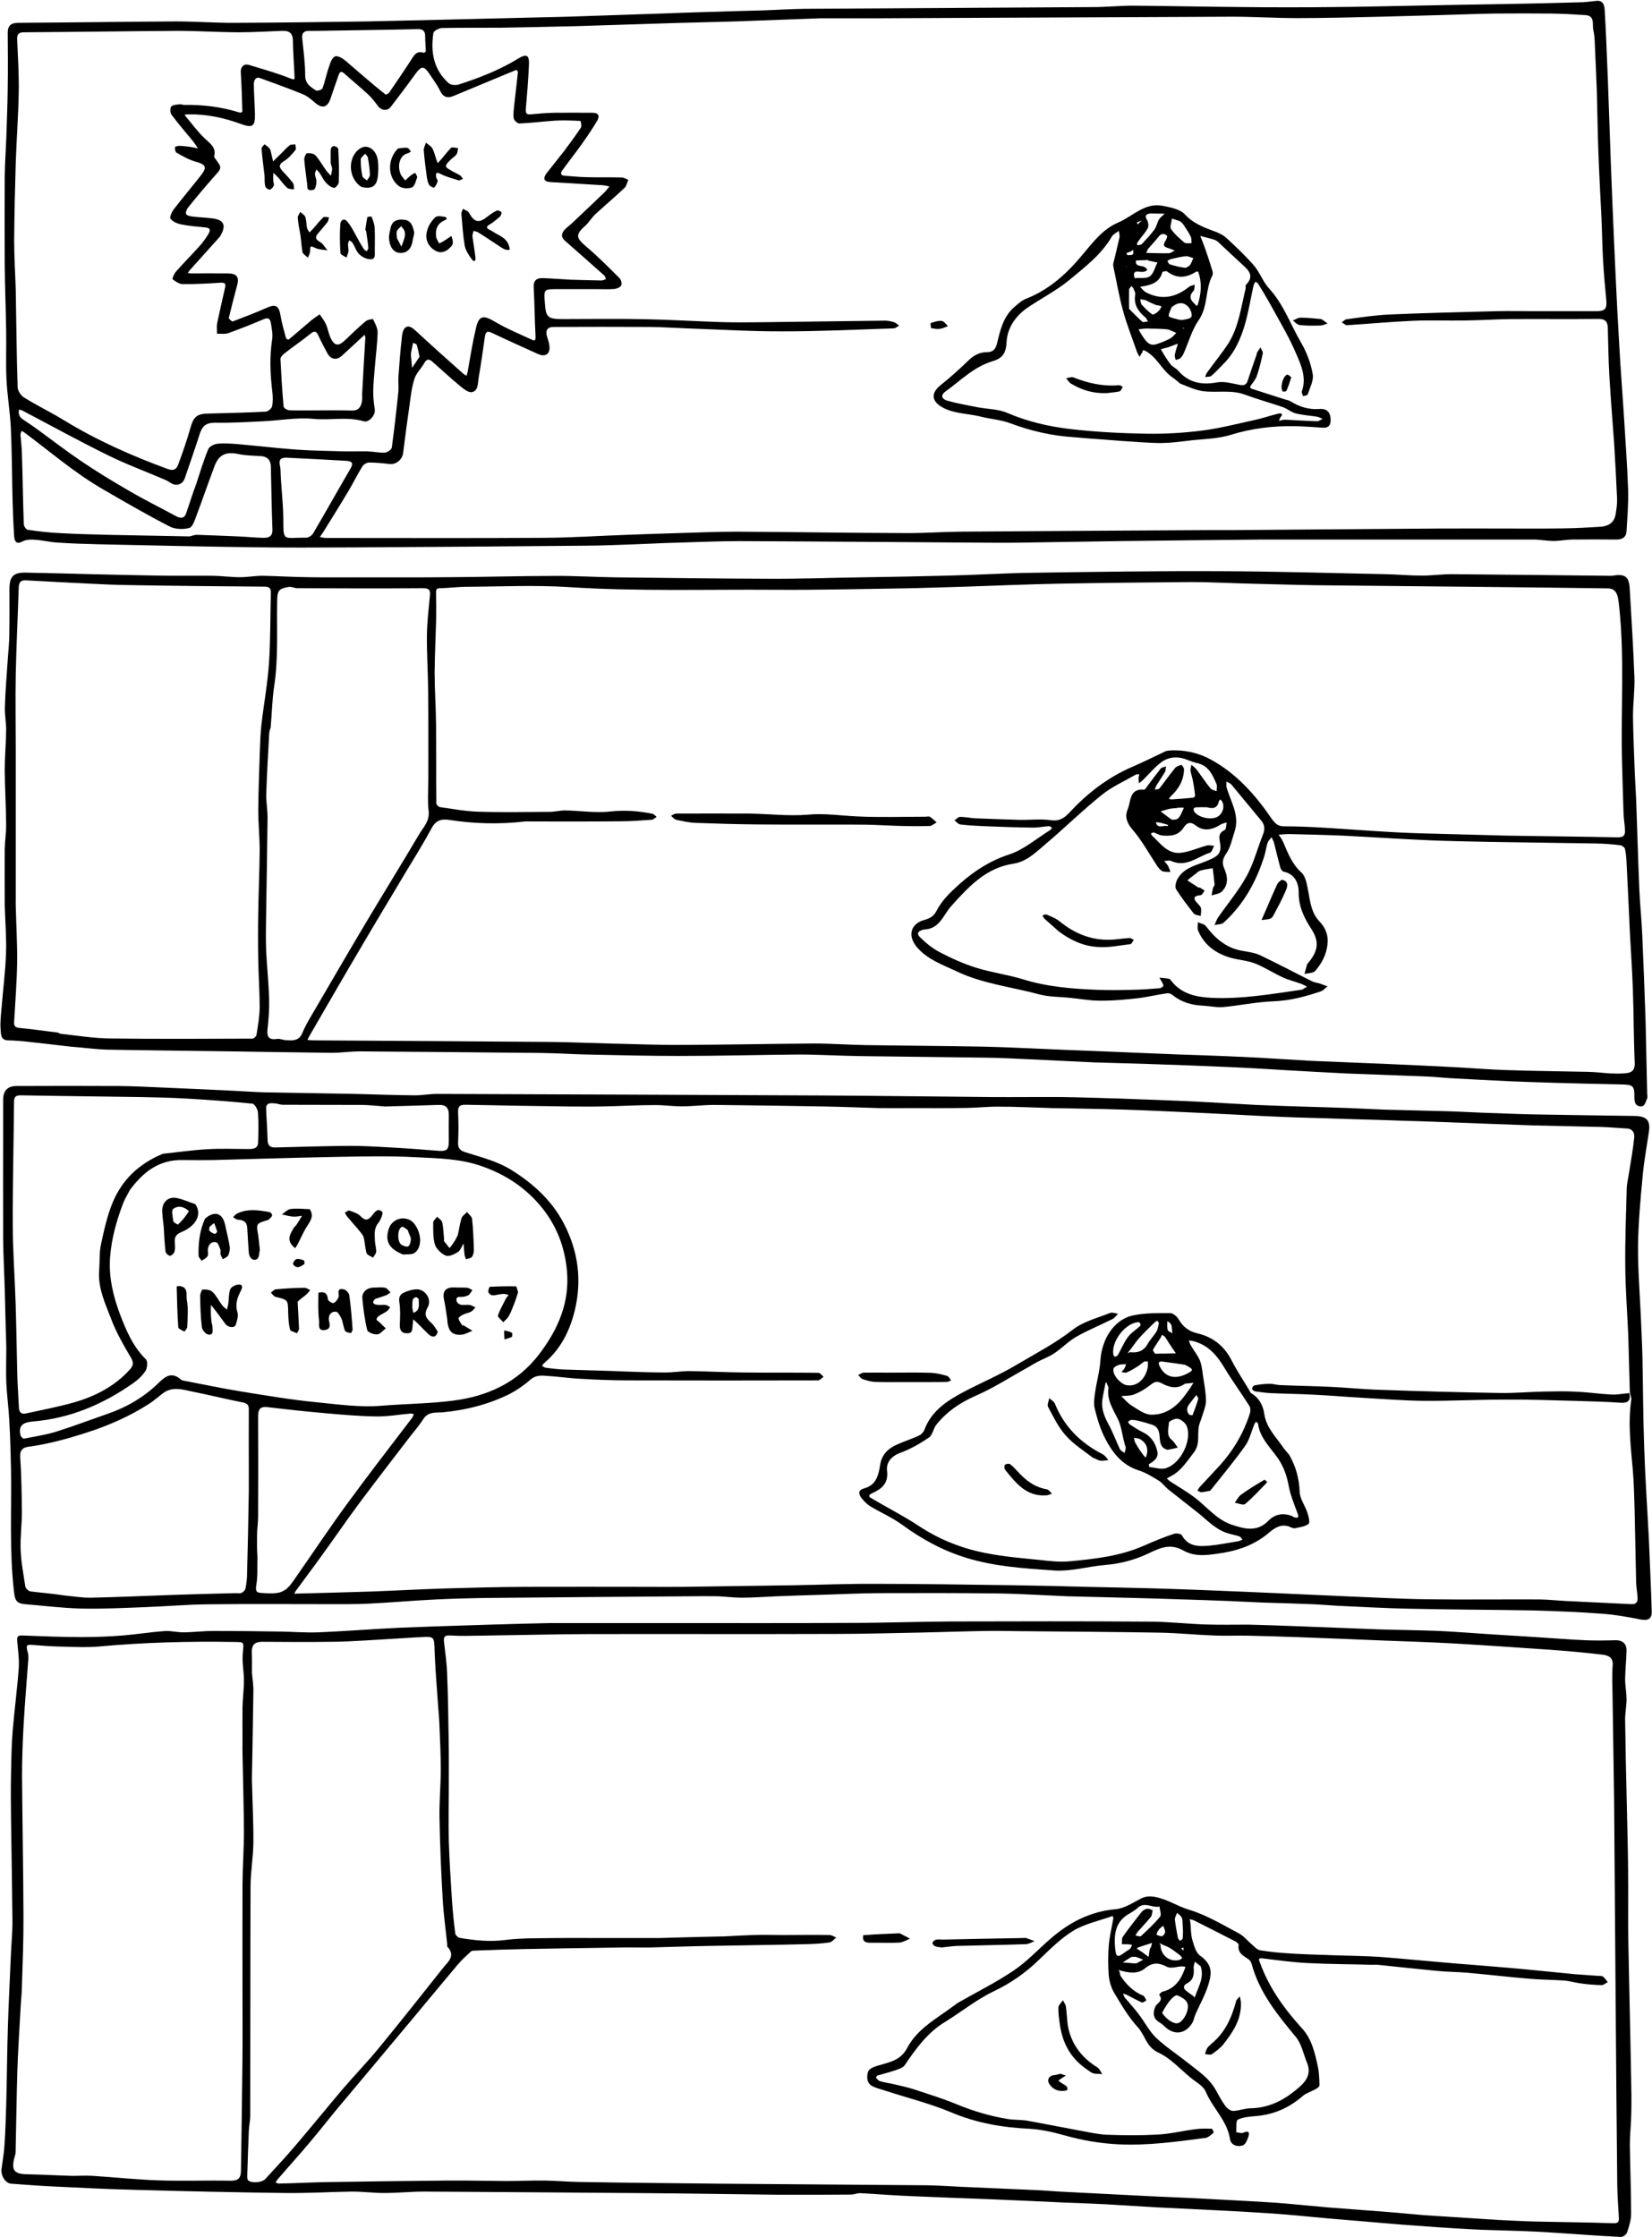 <?xml version="1.0" encoding="utf-8"?>
<!DOCTYPE svg PUBLIC "-//W3C//DTD SVG 1.1//EN" "http://www.w3.org/Graphics/SVG/1.1/DTD/svg11.dtd">

<svg version="1.1" id="Contours" xmlns="http://www.w3.org/2000/svg" xmlns:xlink="http://www.w3.org/1999/xlink" x="0px" y="0px" width="1049.068" height="1420.514" mViewBox="0 0 1049.068 1420.514" xml:space="preserve" stroke="black" fill="none" stroke-linecap='round' stroke-linejoin='round'>
<desc xmlns:shape="http://adobe.com/products/shape">
</desc>
<path d='M802.0 342.6 C771.0 342.9 740.4 343.2 709.9 343.6 C688.4 343.9 666.9 344.3 645.3 344.6 C639.4 344.7 633.4 344.6 627.5 344.6 C575.0 344.3 522.4 343.8 469.9 343.6 C456.4 343.6 442.9 344.2 429.3 344.6 C420.8 344.8 412.3 345.3 403.8 345.6 C393.1 345.9 382.4 346.5 371.7 346.5 C321.5 347.0 271.3 347.3 221.1 347.6 C201.3 347.7 181.5 347.8 161.6 347.5 C128.6 347.1 95.5 346.3 62.5 345.6 C53.7 345.4 45.0 345.1 36.2 344.5 C31.5 344.2 26.8 343.0 22.0 342.7 C19.6 342.5 16.7 342.6 14.5 343.7 C10.5 345.9 9.3 344.0 9.0 340.6 C8.5 333.3 8.2 325.9 8.0 318.5 C7.6 303.0 7.6 287.5 6.9 272.0 C6.4 261.5 4.6 251.1 4.1 240.7 C3.6 230.3 4.1 219.9 3.9 209.5 C3.7 195.7 3.1 181.8 3.0 168.0 C2.9 149.2 2.9 130.5 3.0 111.8 C3.1 103.8 3.7 95.7 4.0 87.7 C4.3 77.2 4.8 66.7 4.9 56.1 C5.1 44.3 5.0 32.6 4.9 20.8 C4.9 16.4 6.9 14.6 11.2 14.5 C44.8 14.3 78.3 13.8 111.8 13.6 C124.3 13.6 136.9 14.6 149.4 14.5 C177.6 14.4 205.8 14.0 234.0 13.6 C248.5 13.3 263.0 12.9 277.5 12.6 C291.4 12.3 305.3 11.9 319.1 11.6 C333.0 11.2 346.8 11.0 360.7 10.6 C380.4 10.0 400.1 9.2 419.9 8.6 C429.8 8.2 439.7 7.9 449.6 7.6 C461.3 7.2 473.0 6.9 484.7 6.6 C493.4 6.3 502.1 5.7 510.8 5.6 C572.0 5.2 633.1 4.9 694.3 4.5 C702.6 4.5 711.0 3.6 719.3 3.6 C743.1 3.8 767.0 4.3 790.9 4.5 C808.9 4.7 826.9 4.7 844.8 4.5 C862.6 4.4 880.3 3.9 898.1 3.6 C916.6 3.2 935.1 2.9 953.7 2.6 C969.9 2.3 986.1 2.0 1002.3 1.5 C1006.0 1.5 1009.7 1.0 1013.3 0.6 C1017.5 0.0 1018.7 2.5 1019.0 5.9 C1019.4 12.4 1019.7 19.0 1020.0 25.5 C1020.3 33.5 1020.7 41.5 1021.0 49.6 C1021.7 68.3 1022.3 87.0 1023.0 105.7 C1023.6 121.8 1024.3 137.8 1025.0 153.9 C1025.6 168.0 1026.3 182.0 1027.0 196.1 C1027.6 207.8 1028.3 219.5 1029.0 231.2 C1029.6 241.0 1030.4 250.7 1031.0 260.4 C1032.0 277.1 1033.3 293.9 1033.9 310.6 C1034.2 319.5 1033.4 328.5 1032.9 337.4 C1032.7 341.0 1030.3 342.6 1026.6 342.6 C1017.1 342.5 1007.6 342.5 998.1 342.6 C994.3 342.7 990.4 343.5 986.5 343.5 C982.3 343.5 978.1 342.6 974.0 342.6 C916.8 342.6 859.6 342.6 802.0 342.6 M125.0 94.1 C125.3 94.1 125.6 94.1 125.9 94.2 C125.6 94.0 125.3 93.8 125.0 93.1 C124.2 91.9 123.4 90.7 122.5 89.6 C117.9 84.0 113.2 78.6 108.9 72.8 C108.0 71.6 107.9 68.6 108.8 67.6 C109.8 66.5 112.2 66.5 114.1 66.2 C115.0 66.1 116.0 66.6 116.9 66.6 C129.0 66.4 140.8 67.9 152.3 71.5 C152.8 71.7 153.9 71.1 153.9 70.9 C153.7 62.5 153.4 54.1 152.9 45.8 C152.7 42.6 154.9 40.2 158.0 41.2 C166.9 43.9 175.9 46.4 184.4 49.8 C187.6 51.1 187.0 50.0 187.0 48.2 C186.7 40.7 186.1 33.3 186.0 25.9 C186.0 21.2 183.8 19.4 179.3 19.6 C170.2 19.9 161.2 20.5 152.1 20.5 C139.0 20.5 126.0 19.6 113.0 19.6 C80.5 19.8 47.9 20.3 15.4 20.5 C11.9 20.5 10.8 21.6 10.9 25.0 C11.4 36.4 12.1 47.8 11.9 59.1 C11.6 73.9 10.5 88.6 10.0 103.3 C9.5 119.9 9.1 136.5 9.0 153.1 C9.0 163.4 9.7 173.8 10.0 184.1 C10.4 204.7 10.5 225.2 11.2 245.7 C11.2 248.0 13.2 251.2 15.3 252.4 C23.6 257.6 32.4 261.8 40.7 266.9 C61.5 279.6 83.6 289.4 106.5 297.8 C110.7 299.3 112.2 297.7 113.3 294.6 C116.1 287.1 118.7 279.5 120.9 271.8 C122.9 264.6 125.0 262.7 132.5 262.6 C144.5 262.3 156.6 262.0 168.6 261.4 C170.1 261.4 172.5 259.4 172.8 258.0 C173.4 255.0 173.3 251.6 172.9 248.5 C171.6 237.6 171.1 226.7 172.8 215.7 C173.4 212.1 172.5 208.2 171.9 204.6 C171.6 203.0 170.6 201.4 167.9 202.5 C160.4 205.7 152.8 208.7 145.1 211.5 C142.9 212.3 140.3 211.8 137.8 211.9 C137.9 209.7 137.5 207.4 137.9 205.2 C139.5 197.5 141.3 189.9 143.0 182.3 C143.4 180.2 142.7 179.4 140.4 179.5 C132.3 180.0 124.2 180.5 116.1 180.4 C113.9 180.4 111.5 178.8 109.6 177.3 C109.2 177.0 110.6 173.7 111.8 172.4 C116.8 166.7 122.2 161.4 127.2 155.7 C129.1 153.6 130.7 151.2 132.2 148.8 C133.5 146.7 134.1 144.7 130.3 144.4 C125.2 143.9 120.1 143.5 115.1 142.5 C112.6 142.0 109.7 140.8 108.3 138.9 C107.5 137.9 109.2 134.4 110.5 132.7 C116.0 125.6 121.8 118.7 127.4 111.6 C131.8 106.0 130.8 104.4 123.7 102.5 C119.6 101.3 115.8 99.0 112.0 96.9 C111.3 96.5 111.1 94.6 111.1 93.5 C111.1 93.1 112.9 92.6 113.9 92.6 C117.6 92.8 121.3 93.2 125.0 94.1 M521.5 11.6 C503.4 12.2 485.3 13.0 467.3 13.6 C454.7 14.0 442.1 14.2 429.5 14.6 C408.5 15.2 387.4 16.0 366.3 16.6 C350.3 17.0 334.3 17.3 318.3 17.6 C305.7 17.7 293.1 17.5 280.6 17.8 C278.7 17.9 275.4 19.6 275.2 21.0 C273.4 33.0 275.3 44.2 284.9 52.8 C286.2 54.0 289.3 54.3 291.2 53.7 C304.3 49.5 317.1 44.5 328.9 37.3 C334.4 33.9 336.2 34.9 335.9 41.2 C335.5 50.6 334.7 60.0 333.9 69.3 C333.8 71.8 334.2 72.9 337.0 72.6 C342.1 72.1 347.1 71.7 352.1 71.6 C360.0 71.5 367.9 71.6 375.8 71.6 C380.0 71.5 381.2 73.4 379.1 76.9 C376.1 81.9 372.9 86.7 369.5 91.4 C365.5 97.1 361.1 102.6 357.0 108.3 C355.9 109.8 355.9 111.5 358.6 111.6 C363.1 111.9 367.7 112.4 372.2 112.5 C379.7 112.7 387.2 112.5 394.7 112.7 C396.1 112.7 397.6 113.6 399.0 114.2 C398.2 115.9 397.9 118.0 396.7 119.2 C390.7 124.9 384.3 130.3 378.2 135.9 C375.7 138.2 374.0 141.3 371.5 143.5 C365.3 149.0 365.8 151.1 372.2 156.5 C379.6 162.8 386.5 169.7 393.4 176.6 C394.4 177.6 395.1 180.1 394.5 181.2 C393.9 182.4 391.8 183.3 390.2 183.5 C386.5 183.8 382.7 183.6 379.0 183.6 C370.7 183.6 362.4 183.6 354.0 183.6 C345.3 183.6 345.3 183.6 346.0 192.3 C346.6 201.5 347.8 202.6 357.3 202.6 C374.8 202.6 392.4 202.3 409.9 202.7 C425.7 203.0 441.5 204.0 457.3 204.5 C466.2 204.8 475.2 204.7 484.1 204.6 C510.2 204.3 536.2 203.9 562.2 203.6 C564.1 203.6 566.0 204.1 567.8 204.6 C569.0 205.0 569.9 206.1 571.0 206.8 C569.8 207.4 568.6 208.5 567.4 208.5 C544.2 209.3 520.9 210.4 497.7 210.4 C478.0 210.5 458.3 209.3 438.5 208.6 C429.9 208.3 421.2 207.7 412.5 207.6 C392.1 207.5 371.8 207.5 351.5 207.6 C347.7 207.6 346.3 209.7 347.3 213.4 C347.9 215.5 348.7 217.6 348.9 219.7 C349.5 224.8 346.3 226.9 341.7 224.8 C332.0 220.4 322.3 216.1 312.7 211.5 C309.6 210.0 308.4 210.4 307.9 213.9 C306.7 222.7 305.4 231.4 303.9 240.2 C303.4 243.6 303.7 248.3 299.6 249.0 C297.3 249.4 294.1 246.7 291.8 244.8 C285.9 239.9 280.3 234.7 274.6 229.7 C272.4 227.7 270.9 227.9 269.4 230.6 C267.5 234.0 264.3 236.9 263.2 240.5 C261.4 246.0 260.8 251.9 260.0 257.7 C258.6 267.6 257.2 277.6 256.0 287.6 C255.5 291.9 251.4 295.3 247.0 294.6 C242.8 294.1 238.6 293.7 234.4 293.7 C232.9 293.7 230.9 294.9 230.1 296.2 C227.0 301.2 224.4 306.5 221.4 311.6 C216.2 320.3 210.8 328.9 205.5 337.5 C204.8 338.7 203.9 339.8 203.1 341.0 C204.4 341.2 205.8 341.6 207.2 341.6 C253.4 341.6 299.6 341.8 345.8 341.5 C363.3 341.4 380.7 340.2 398.2 339.6 C408.0 339.2 417.9 338.9 427.8 338.6 C441.3 338.2 454.8 337.6 468.3 337.6 C504.0 337.8 539.7 338.4 575.4 338.5 C586.8 338.6 598.3 337.7 609.7 337.6 C662.4 337.2 715.2 336.9 767.9 336.6 C772.8 336.6 777.7 336.6 782.6 336.6 C826.1 336.3 869.6 335.9 913.0 335.6 C928.2 335.5 943.3 335.6 958.4 335.6 C969.9 335.6 981.4 335.7 992.9 335.5 C1000.6 335.4 1008.3 335.0 1016.0 334.5 C1021.7 334.2 1025.0 331.6 1025.9 326.9 C1026.5 323.5 1027.0 320.1 1026.9 316.8 C1026.4 304.9 1025.7 293.0 1025.0 281.1 C1024.0 267.0 1022.8 252.9 1022.0 238.8 C1021.4 228.7 1021.3 218.5 1021.0 208.3 C1020.9 204.5 1019.6 202.5 1015.2 202.5 C996.7 202.7 978.3 202.5 959.9 202.6 C950.0 202.7 940.1 203.4 930.3 203.5 C919.3 203.7 908.2 203.2 897.3 203.7 C883.3 204.3 869.4 205.6 855.5 206.5 C854.4 206.6 853.2 205.3 852.0 204.7 C853.1 204.0 854.1 202.8 855.2 202.7 C864.3 201.5 873.4 200.1 882.5 199.7 C905.0 198.7 927.6 198.2 950.1 197.6 C958.4 197.4 966.7 197.6 975.0 197.6 C987.8 197.6 1000.6 197.6 1013.5 197.6 C1019.4 197.6 1020.6 196.1 1020.0 190.2 C1019.2 182.0 1018.5 173.8 1018.0 165.5 C1017.5 156.7 1017.4 147.8 1017.0 138.9 C1016.3 124.6 1015.5 110.2 1015.0 95.8 C1014.5 82.9 1014.4 70.1 1014.0 57.2 C1013.7 49.3 1013.4 41.5 1013.0 33.6 C1012.7 28.7 1012.9 23.7 1011.8 19.1 C1011.0 15.7 1013.1 10.1 1006.9 9.6 C999.5 9.1 992.1 8.7 984.8 8.6 C972.8 8.5 960.8 8.5 948.8 8.6 C937.2 8.8 925.6 9.3 914.0 9.6 C901.7 9.9 889.4 10.3 877.1 10.6 C859.3 11.0 841.6 11.5 823.8 11.5 C810.1 11.5 796.3 10.6 782.6 10.6 C708.0 10.9 633.5 11.3 559.0 11.6 C546.8 11.6 534.6 11.6 521.5 11.6 M124.5 307.6 C127.0 300.1 129.2 292.6 132.2 285.3 C132.9 283.6 135.8 282.0 137.9 281.8 C142.2 281.3 146.6 281.7 150.9 282.0 C163.4 283.1 175.9 284.6 188.4 285.5 C198.2 286.2 208.1 286.3 218.0 286.6 C223.1 286.7 228.2 286.5 233.3 286.6 C237.0 286.7 240.7 287.6 244.4 287.4 C246.0 287.3 248.6 285.5 248.8 284.2 C250.4 272.6 251.7 261.0 252.9 249.3 C253.3 246.0 252.8 242.7 253.0 239.4 C253.6 231.2 254.2 223.1 255.1 215.0 C255.3 212.6 255.8 209.2 257.4 208.0 C259.9 206.2 262.3 208.5 264.5 210.5 C274.3 219.6 284.3 228.5 294.3 237.4 C294.9 237.9 295.7 238.2 296.3 238.6 C296.5 237.7 296.8 236.8 297.0 235.9 C298.6 227.0 300.0 217.9 302.1 209.0 C304.0 200.2 306.7 199.8 314.5 204.4 C321.7 208.7 329.6 211.9 337.3 215.5 C338.7 216.2 340.2 217.1 340.1 213.9 C339.5 203.4 339.5 192.8 338.9 182.3 C338.7 177.8 341.1 176.5 344.7 176.6 C350.6 176.8 356.4 177.3 362.3 177.6 C368.9 177.8 375.5 178.0 382.0 178.1 C383.0 178.1 383.9 177.5 384.8 177.2 C384.5 176.4 384.3 175.4 383.7 174.9 C375.4 167.5 367.1 160.2 358.8 152.9 C355.9 150.4 356.6 148.0 358.8 145.6 C360.4 144.0 362.3 142.7 363.9 141.1 C370.6 134.8 377.3 128.4 384.0 122.0 C385.1 120.9 386.0 119.6 387.0 118.4 C385.5 118.1 384.0 117.7 382.5 117.6 C371.4 116.9 360.4 116.3 349.3 115.6 C345.0 115.3 344.9 112.9 347.1 110.0 C350.8 105.2 354.7 100.5 358.4 95.7 C362.0 90.9 365.6 86.0 368.9 81.0 C369.5 80.0 368.8 76.8 368.6 76.8 C363.3 76.5 357.9 76.3 352.6 76.6 C345.0 77.1 337.5 78.1 329.9 78.4 C328.6 78.5 326.3 76.3 326.2 75.0 C325.8 71.9 326.4 68.6 326.7 65.4 C327.4 58.8 328.2 52.3 328.9 45.8 C329.0 45.4 327.9 44.3 327.8 44.4 C314.5 49.9 301.3 55.4 288.1 60.9 C284.4 62.5 281.5 61.9 279.5 57.7 C277.6 53.8 274.9 50.3 272.5 46.6 C269.2 41.7 267.5 41.9 263.9 46.8 C258.8 53.9 253.5 60.9 248.2 67.8 C246.0 70.7 242.2 70.3 239.9 67.2 C238.0 64.6 236.0 62.0 233.7 59.9 C228.8 55.3 223.6 51.2 218.7 46.7 C216.4 44.7 215.7 45.8 215.0 47.8 C213.3 52.7 211.6 57.4 210.0 62.3 C208.0 68.4 204.6 69.2 199.8 65.0 C197.4 62.9 194.9 60.8 192.0 59.7 C183.2 56.1 174.2 52.9 165.2 49.6 C162.0 48.4 161.3 51.6 161.2 53.2 C161.2 59.6 161.8 65.9 161.9 72.3 C162.1 80.3 160.4 81.5 152.6 78.6 C141.9 74.7 131.0 72.4 119.6 72.6 C118.8 72.6 118.0 72.8 117.2 72.8 C117.6 73.4 118.0 74.1 118.5 74.6 C122.3 79.1 125.7 83.8 129.9 87.8 C133.3 91.1 137.5 93.5 136.0 99.3 C135.9 99.7 136.5 100.4 136.8 100.9 C141.1 106.7 140.9 106.6 136.1 112.0 C130.4 118.4 124.9 125.0 119.5 131.7 C118.6 132.8 117.7 134.9 118.2 135.9 C118.6 136.9 120.8 137.3 122.3 137.5 C126.3 138.0 130.3 138.1 134.4 138.6 C142.2 139.5 143.9 142.9 140.0 149.7 C139.7 150.2 139.3 150.7 138.8 151.2 C132.7 158.0 126.6 164.8 120.5 171.6 C120.0 172.1 119.7 172.8 119.3 173.4 C119.9 173.4 120.5 173.6 121.2 173.6 C129.0 173.6 136.8 173.5 144.7 173.6 C150.4 173.6 152.1 176.0 150.5 181.5 C148.7 188.3 146.9 195.1 145.3 201.9 C145.2 202.4 147.3 204.3 147.8 204.1 C155.2 201.3 162.5 198.5 169.7 195.3 C175.0 193.0 177.1 194.2 178.1 200.1 C178.9 205.0 180.3 209.8 181.6 214.6 C181.7 215.1 183.1 215.8 183.2 215.7 C188.1 211.7 192.8 207.5 197.7 203.4 C199.4 202.0 201.2 200.9 203.0 199.6 C204.3 201.6 205.9 203.5 206.9 205.7 C208.3 208.8 208.7 212.3 210.3 215.3 C212.6 219.7 215.1 219.8 218.8 216.3 C223.2 212.1 227.6 207.9 232.2 204.0 C233.4 203.0 236.8 202.4 236.9 202.7 C238.2 205.4 239.9 208.3 239.8 211.2 C239.6 218.6 238.6 226.0 238.0 233.4 C237.6 238.4 237.1 243.4 237.0 248.5 C237.0 252.3 237.4 256.2 238.0 260.0 C238.5 263.5 234.4 268.5 231.0 267.5 C220.5 264.4 209.9 267.0 199.3 266.0 C188.7 264.9 177.9 267.0 167.1 267.5 C156.9 268.0 146.6 268.6 136.4 268.4 C131.0 268.4 128.5 270.5 126.9 275.3 C123.9 284.9 120.5 294.3 117.3 303.8 C116.0 307.5 112.2 308.9 108.8 306.9 C107.5 306.1 106.2 305.2 104.7 304.6 C92.4 299.3 79.8 294.7 67.8 288.7 C49.9 279.9 32.5 270.3 14.8 261.0 C14.0 260.5 13.0 260.3 12.1 260.0 C12.0 261.0 11.8 262.0 12.0 262.9 C12.3 263.9 12.9 265.1 13.7 265.7 C16.6 267.8 19.7 269.7 22.6 271.8 C32.1 278.7 41.4 285.9 51.1 292.5 C61.0 299.2 71.3 305.5 81.7 311.5 C91.4 317.2 101.6 322.2 111.5 327.6 C114.5 329.2 117.0 329.6 118.3 325.7 C120.3 319.9 122.1 314.0 124.5 307.6 M120.5 340.6 C122.0 340.2 123.5 339.6 125.1 339.6 C133.7 339.9 142.4 340.2 151.1 340.6 C156.4 340.8 161.7 341.4 167.0 341.5 C170.6 341.6 173.2 340.7 173.0 336.1 C172.5 322.7 172.3 309.4 172.0 296.0 C171.8 291.9 169.6 289.8 165.4 289.6 C160.7 289.3 155.9 289.3 151.4 288.3 C143.7 286.7 139.1 288.5 136.3 295.8 C132.4 306.1 128.8 316.7 124.9 327.0 C123.8 330.0 122.4 334.5 120.3 335.2 C116.5 336.3 111.4 336.1 107.9 334.4 C93.7 327.1 79.9 319.1 66.1 311.1 C48.0 300.8 32.3 287.1 15.7 274.8 C15.1 274.3 14.4 274.0 13.7 273.6 C13.4 274.4 13.0 275.3 13.0 276.2 C13.3 280.0 13.8 283.9 13.9 287.7 C14.4 302.8 14.6 317.8 15.1 332.8 C15.1 334.1 16.6 336.3 17.6 336.4 C24.3 337.4 31.0 338.2 37.7 338.5 C47.9 339.1 58.2 339.3 68.4 339.6 C85.4 340.0 102.5 340.2 120.5 340.6 M245.0 60.1 C245.7 59.7 246.6 59.6 247.0 59.0 C251.7 52.1 256.4 45.3 260.9 38.3 C262.9 35.2 264.4 32.0 269.0 33.5 C269.3 33.6 270.4 32.9 270.4 32.5 C270.3 29.4 270.0 26.3 270.0 23.2 C270.0 20.0 268.9 18.4 265.2 18.5 C244.2 19.0 223.2 19.2 202.2 19.6 C200.4 19.6 198.5 19.6 196.7 19.6 C193.5 19.5 191.6 20.5 191.9 24.2 C192.7 32.1 193.8 40.0 193.8 47.9 C193.8 53.2 197.2 55.2 200.6 57.4 C201.4 58.0 204.4 57.0 204.8 56.1 C206.5 51.4 207.4 46.5 209.1 41.9 C209.8 39.6 211.0 36.5 212.8 35.8 C214.3 35.2 217.4 36.9 219.2 38.4 C227.7 45.6 236.1 53.2 245.0 60.1 M198.5 260.6 C206.8 260.6 215.1 260.4 223.4 260.7 C228.0 260.8 229.3 258.1 229.9 254.6 C230.2 253.0 229.9 251.2 230.0 249.6 C230.6 237.9 231.3 226.2 232.0 214.5 C232.0 213.9 231.7 213.3 231.5 212.6 C231.1 213.1 230.6 213.5 230.1 213.9 C225.8 217.9 221.5 221.9 217.1 225.9 C213.9 228.9 210.1 228.3 208.0 224.5 C206.0 220.8 204.0 217.1 202.3 213.3 C200.8 209.9 199.5 209.9 196.7 212.3 C191.4 216.6 185.7 220.4 180.4 224.6 C179.3 225.5 178.0 227.0 178.1 228.1 C178.6 238.1 179.2 248.2 180.1 258.2 C180.2 259.1 182.3 260.4 183.5 260.5 C188.1 260.7 192.8 260.6 198.5 260.6 M181.5 290.6 C175.5 290.7 178.1 295.4 178.1 297.9 C178.4 308.3 179.8 318.7 179.9 329.1 C180.0 344.4 179.5 341.3 194.4 341.4 C195.9 341.5 198.1 340.0 198.9 338.6 C206.9 325.0 214.6 311.2 222.6 297.5 C224.9 293.5 222.9 292.8 219.6 292.6 C207.2 291.9 194.9 291.2 181.5 290.6 M261.0 226.1 C261.2 228.6 261.5 231.1 261.7 233.6 C263.2 231.4 264.6 229.2 266.1 227.0 C266.2 226.8 266.5 226.7 266.4 226.6 C265.9 224.0 265.4 221.4 264.6 218.9 C264.5 218.3 263.1 218.1 262.3 217.7 C261.9 219.8 261.4 222.0 261.0 224.1 C260.9 224.4 261.0 224.8 261.0 226.1 ' fill="#000000" stroke="none"/>
<path d='M45.0 664.6 C35.9 663.6 27.3 662.5 18.7 661.6 C14.2 661.1 9.7 660.7 5.1 660.6 C0.2 660.5 0.7 656.4 0.4 653.8 C0.0 649.2 0.6 644.6 1.0 639.9 C1.9 628.5 3.4 617.1 3.8 605.7 C4.2 595.5 3.3 585.3 3.0 575.1 C3.0 573.8 3.0 572.4 3.0 571.1 C3.0 560.4 2.9 549.8 3.0 539.1 C3.1 533.8 4.0 528.5 3.9 523.2 C3.8 511.8 3.1 500.5 3.0 489.1 C3.0 480.7 3.8 472.3 3.9 463.8 C4.0 458.9 2.9 453.9 3.1 448.9 C3.4 438.5 4.3 428.1 5.0 417.8 C5.3 412.9 5.9 408.0 5.9 403.2 C6.1 393.4 6.0 383.7 6.0 374.0 C6.0 366.1 8.5 363.5 16.2 363.6 C30.2 363.9 44.2 364.2 58.3 364.6 C72.5 364.9 86.7 365.3 100.9 365.5 C112.2 365.7 123.6 365.5 135.0 365.6 C140.8 365.7 146.6 366.5 152.4 366.5 C157.2 366.5 162.0 365.6 166.7 365.6 C176.3 365.8 185.9 366.4 195.5 366.5 C205.6 366.7 215.8 366.6 225.9 366.6 C245.8 366.6 265.7 366.7 285.6 366.5 C307.7 366.4 329.8 365.7 351.9 365.7 C364.7 365.6 377.6 366.4 390.4 366.6 C423.3 367.0 456.2 367.4 489.0 367.5 C508.2 367.6 527.4 366.9 546.6 366.6 C565.1 366.3 583.7 366.0 602.2 365.5 C620.1 365.1 637.9 363.9 655.8 363.7 C695.5 363.1 735.2 362.5 774.9 362.7 C810.0 362.8 845.0 363.9 880.1 364.6 C887.8 364.8 895.5 365.5 903.1 365.5 C909.3 365.5 915.5 364.6 921.7 364.6 C954.8 364.9 987.8 365.2 1020.8 365.6 C1021.8 365.6 1022.8 365.7 1023.8 365.6 C1031.8 364.2 1034.5 366.0 1034.9 373.6 C1036.0 392.4 1037.2 411.1 1037.9 429.9 C1038.2 438.1 1037.0 446.3 1037.0 454.5 C1037.1 465.4 1037.6 476.3 1038.0 487.2 C1038.2 494.0 1038.7 500.7 1039.0 507.5 C1039.7 526.4 1040.2 545.4 1041.0 564.3 C1041.4 574.2 1042.5 584.1 1042.9 594.0 C1043.7 612.2 1044.4 630.4 1045.0 648.6 C1045.4 663.8 1045.6 679.0 1046.0 694.2 C1046.0 695.4 1046.4 696.7 1045.9 697.7 C1044.9 699.7 1044.7 702.9 1041.4 702.5 C1038.4 702.1 1037.9 699.7 1037.9 697.0 C1038.0 689.4 1037.1 688.7 1029.5 688.6 C1015.8 688.3 1002.1 688.0 988.4 687.6 C978.7 687.3 969.0 687.0 959.3 686.6 C946.4 686.0 933.5 685.3 920.6 684.6 C916.1 684.3 911.6 683.8 907.0 683.6 C889.5 682.9 871.9 682.3 854.4 681.6 C842.1 681.0 829.9 680.3 817.7 679.6 C805.7 678.9 793.6 678.1 781.5 677.6 C764.1 676.8 746.7 676.2 729.2 675.6 C717.8 675.2 706.4 675.0 695.0 674.6 C681.1 674.0 667.2 673.2 653.3 672.6 C644.4 672.2 635.6 671.7 626.7 671.6 C599.8 671.2 572.9 671.0 546.0 670.6 C533.0 670.4 520.0 669.6 507.0 669.6 C481.7 669.8 456.3 670.5 431.0 670.5 C411.6 670.5 392.2 670.0 372.9 669.6 C363.0 669.4 353.2 668.7 343.3 668.6 C305.0 668.2 266.8 667.9 228.6 667.6 C222.3 667.6 216.0 668.6 209.8 668.5 C188.9 668.3 168.1 667.9 147.2 667.6 C120.9 667.2 94.5 667.0 68.1 666.5 C60.6 666.3 53.0 665.2 45.0 664.6 M934.5 372.6 C901.4 372.2 868.4 372.0 835.3 371.6 C821.3 371.4 807.3 370.9 793.3 370.6 C781.1 370.3 768.9 369.6 756.7 369.6 C728.9 369.8 701.2 370.1 673.4 370.6 C652.5 371.0 631.6 371.9 610.7 372.6 C598.4 372.9 586.1 373.4 573.8 373.6 C546.5 374.0 519.1 374.7 491.7 374.5 C448.2 374.2 404.6 375.6 361.1 372.8 C339.3 371.4 317.4 372.5 295.6 372.6 C290.2 372.7 284.9 373.4 279.5 373.5 C277.1 373.5 276.9 374.4 276.9 376.4 C277.0 381.7 277.1 387.0 277.0 392.4 C276.7 403.9 276.1 415.4 276.0 426.9 C276.0 437.9 276.8 448.8 276.9 459.7 C277.1 476.5 276.9 493.4 277.1 510.2 C277.1 511.0 278.5 512.4 279.4 512.5 C287.5 513.6 295.5 515.2 303.6 515.4 C318.8 515.9 334.0 515.6 349.1 515.5 C352.4 515.5 355.6 514.6 358.9 514.6 C368.4 514.8 378.1 516.3 387.4 515.3 C396.6 514.3 405.4 514.9 414.2 516.7 C415.2 516.8 416.1 518.0 417.0 518.7 C416.0 519.3 415.0 520.4 414.0 520.5 C407.3 521.0 400.6 521.5 393.9 521.5 C374.9 521.7 355.9 521.6 336.9 521.6 C335.7 521.6 334.5 521.5 333.4 521.6 C317.2 523.5 301.2 523.1 285.1 520.6 C280.5 519.9 276.8 520.8 274.2 525.7 C269.3 534.8 263.8 543.7 258.4 552.6 C248.5 569.2 238.5 585.7 228.8 602.3 C218.0 620.5 207.5 638.9 196.9 657.1 C196.3 658.2 195.7 659.2 195.2 660.3 C196.3 660.4 197.4 660.6 198.5 660.6 C248.6 660.9 298.6 661.2 348.6 661.6 C361.3 661.7 374.0 662.3 386.7 662.6 C401.9 662.9 417.1 663.6 432.3 663.5 C460.5 663.4 488.8 662.8 517.0 662.6 C527.7 662.6 538.3 663.4 549.0 663.6 C574.3 664.0 599.7 664.1 625.0 664.6 C641.8 665.0 658.5 665.9 675.2 666.6 C691.8 667.2 708.3 667.9 724.9 668.6 C733.1 668.9 741.3 669.3 749.5 669.6 C758.8 669.9 768.2 670.2 777.5 670.6 C784.7 670.9 791.9 671.2 799.1 671.6 C810.2 672.2 821.3 673.0 832.5 673.6 C848.7 674.3 864.9 674.9 881.1 675.6 C895.2 676.2 909.3 676.9 923.3 677.6 C934.7 678.2 946.1 679.2 957.5 679.5 C974.5 680.1 991.5 680.2 1008.6 680.6 C1013.3 680.7 1017.9 681.3 1022.6 681.6 C1025.8 681.7 1029.0 681.8 1032.1 681.5 C1035.9 681.2 1038.3 679.9 1038.1 674.9 C1037.4 659.3 1037.5 643.6 1036.9 627.9 C1036.5 615.8 1035.6 603.8 1035.0 591.7 C1034.3 577.0 1033.7 562.2 1032.9 547.5 C1032.8 544.7 1032.5 541.7 1031.9 539.0 C1031.6 538.0 1030.0 536.8 1028.9 536.7 C1023.9 536.1 1018.9 535.7 1013.9 535.6 C991.5 535.2 969.2 535.0 946.8 534.6 C933.3 534.3 919.7 534.1 906.2 533.5 C888.3 532.7 870.4 531.5 852.5 530.6 C841.1 530.1 829.7 529.9 818.4 529.6 C816.3 529.6 814.2 529.9 812.0 530.0 C813.0 531.6 814.2 533.1 814.9 534.8 C817.9 541.8 820.5 548.7 826.5 554.1 C829.4 556.8 830.0 562.3 830.9 566.6 C832.1 573.3 832.9 579.9 838.0 585.2 C841.7 589.1 843.7 593.9 843.0 599.6 C842.3 606.2 839.4 611.6 835.3 616.4 C834.0 618.0 830.8 617.8 828.4 618.5 C828.9 616.5 829.4 614.5 830.0 612.5 C830.2 611.9 830.7 611.5 831.1 611.0 C836.9 603.9 837.9 598.0 833.0 590.3 C828.2 582.9 824.6 575.8 824.7 566.5 C824.7 561.0 822.4 555.0 815.2 553.5 C814.3 553.3 813.3 551.9 813.0 550.8 C811.6 545.6 810.3 540.3 809.0 535.0 C808.6 533.8 808.0 532.8 807.5 531.6 C806.7 532.7 805.5 533.7 805.0 535.0 C804.1 537.7 803.8 540.5 803.0 543.2 C797.9 559.6 789.9 574.2 777.0 585.9 C775.7 587.0 773.3 586.9 771.3 587.4 C772.0 585.8 772.5 584.1 773.5 582.6 C779.6 573.8 786.6 565.5 791.7 556.2 C796.2 548.0 798.5 538.7 802.0 530.0 C803.4 526.5 803.2 523.7 800.7 520.8 C794.4 513.3 788.3 505.7 782.0 498.2 C781.2 497.3 779.9 496.9 778.8 496.2 C778.9 497.5 778.6 498.8 778.9 500.0 C781.6 509.2 787.4 517.8 784.0 528.0 C782.4 532.7 781.5 537.9 778.8 541.8 C776.4 545.3 775.8 547.9 777.5 551.6 C779.7 556.7 780.2 561.9 775.9 566.1 C774.4 567.6 771.6 567.8 769.4 568.6 C769.7 567.0 769.9 565.4 770.3 563.8 C770.5 563.1 771.3 562.4 771.3 561.7 C771.0 558.2 770.5 554.7 770.1 551.3 C767.5 551.7 764.9 552.1 762.3 552.8 C761.2 553.1 760.2 554.1 759.2 554.9 C757.4 556.2 755.7 557.6 754.0 559.0 C756.3 560.5 758.7 562.1 761.1 563.6 C761.3 563.7 761.8 563.5 762.0 563.6 C763.0 564.2 764.0 564.9 765.0 565.5 C764.2 566.5 763.4 568.3 762.5 568.4 C756.6 569.0 758.2 571.3 761.0 574.2 C761.7 574.9 762.6 575.9 762.7 576.9 C762.9 578.4 762.6 580.0 762.5 581.6 C761.0 581.1 759.0 581.1 758.1 580.1 C754.2 575.1 750.3 570.1 746.9 564.7 C746.0 563.4 746.6 560.5 747.4 558.8 C750.7 552.1 757.4 550.0 763.7 547.7 C773.3 544.1 775.6 542.4 774.9 536.1 C774.4 532.4 773.1 529.2 777.8 527.0 C778.7 526.6 778.6 523.9 779.0 522.2 C777.7 522.6 776.3 522.9 775.1 523.6 C770.0 526.9 764.3 528.1 759.4 524.2 C755.7 521.3 753.6 522.6 751.7 525.4 C748.3 530.7 743.2 531.0 737.9 530.5 C736.2 530.3 734.5 529.2 732.7 528.6 C732.2 528.5 731.5 528.9 731.0 529.2 C730.9 529.2 731.1 530.2 731.4 530.4 C737.0 535.6 741.7 542.9 750.7 541.4 C756.0 540.6 761.1 538.3 766.3 536.9 C767.7 536.5 769.4 537.0 771.0 537.1 C770.1 538.6 769.6 541.0 768.5 541.4 C760.4 544.0 753.3 551.0 743.7 546.7 C742.5 546.1 740.8 546.7 739.3 546.7 C740.2 547.8 741.1 548.8 741.8 549.9 C742.4 551.1 742.8 552.5 743.3 553.7 C741.6 553.6 739.8 553.8 738.2 553.2 C737.0 552.7 735.9 551.3 735.0 550.1 C729.8 542.3 725.3 533.9 719.2 526.8 C715.5 522.5 714.2 518.5 716.1 513.9 C718.3 508.9 716.9 500.6 726.5 501.4 C727.2 501.5 728.2 499.7 729.0 498.6 C731.7 495.1 734.3 491.5 737.1 488.0 C737.8 487.2 739.3 487.1 740.5 486.6 C740.2 487.8 740.3 489.3 739.7 490.3 C738.0 493.2 736.1 495.9 734.4 498.7 C733.9 499.5 733.7 500.5 733.3 501.4 C734.3 501.2 735.8 501.3 736.3 500.6 C739.6 496.4 742.7 492.0 746.1 487.8 C747.0 486.7 748.7 486.1 750.2 485.7 C750.6 485.7 751.9 487.6 751.9 488.6 C751.7 495.5 748.5 501.0 743.5 505.6 C743.0 506.1 742.7 506.8 742.2 507.3 C742.9 507.4 743.5 507.6 744.1 507.6 C748.7 507.3 753.2 507.0 757.7 506.5 C758.2 506.5 759.0 505.5 758.9 505.1 C758.6 501.9 758.1 498.8 757.5 495.6 C757.1 493.5 756.3 491.4 756.0 489.3 C755.9 488.1 756.4 486.8 756.6 485.6 C757.7 486.6 759.0 487.5 759.9 488.7 C762.9 492.6 765.5 496.7 768.6 500.5 C769.4 501.6 771.2 501.8 772.6 502.4 C772.6 500.9 773.1 499.1 772.5 497.8 C770.0 492.1 767.6 486.2 760.4 484.6 C758.3 484.1 756.3 483.4 754.3 482.6 C748.6 480.2 742.8 480.3 737.9 483.7 C733.4 486.9 729.8 491.4 725.8 495.3 C725.0 496.0 724.1 496.7 723.3 497.4 C723.2 496.3 723.0 495.2 723.0 494.0 C723.1 493.2 723.4 492.4 723.5 491.6 C722.7 491.7 721.8 491.6 721.2 491.9 C713.9 496.1 706.0 499.6 699.6 504.8 C687.4 514.6 676.2 525.6 664.3 535.7 C658.1 540.9 652.0 547.2 643.6 548.4 C625.9 551.1 615.0 563.2 604.0 575.4 C599.0 581.0 596.8 589.7 587.1 590.2 C586.9 590.2 580.3 591.2 584.2 595.1 C587.9 598.7 592.1 602.2 596.7 604.6 C604.0 608.4 611.7 611.9 619.6 614.4 C629.4 617.5 639.7 618.8 649.5 621.8 C665.0 626.6 680.8 627.9 696.7 628.5 C704.2 628.8 711.7 628.7 719.2 628.5 C724.9 628.4 730.6 628.0 736.3 627.5 C737.2 627.5 738.0 626.8 738.7 626.2 C738.9 626.0 738.7 625.1 738.4 624.6 C737.8 623.3 737.0 622.1 736.2 620.8 C738.3 621.0 740.3 621.1 742.3 621.5 C743.0 621.6 743.5 622.5 744.1 623.2 C750.6 631.2 759.6 633.1 769.3 633.6 C788.5 634.5 807.3 631.2 826.2 628.5 C827.5 628.3 828.7 627.2 830.0 626.5 C828.7 625.9 827.4 625.1 826.0 624.6 C822.2 623.2 818.3 622.3 814.6 620.6 C808.6 617.9 803.0 614.1 796.8 611.7 C791.2 609.6 784.8 609.5 779.1 607.4 C770.9 604.5 764.2 599.2 760.8 590.8 C760.2 589.3 760.7 587.3 760.7 585.6 C762.5 586.4 764.9 586.8 765.9 588.2 C771.7 595.8 778.4 601.7 788.1 603.6 C792.2 604.4 796.6 604.8 800.3 606.6 C811.3 611.8 822.1 617.6 833.0 623.0 C834.6 623.9 836.6 624.0 838.4 624.6 C839.9 625.1 841.4 625.8 843.0 626.3 C841.6 627.4 840.3 629.0 838.7 629.5 C829.0 632.8 819.2 635.4 808.7 635.8 C797.9 636.2 787.2 638.5 776.4 639.5 C772.4 639.8 768.3 638.8 764.3 638.6 C757.0 638.3 750.3 636.5 744.6 631.8 C743.7 631.1 742.2 630.5 741.1 630.7 C734.8 631.6 728.4 633.2 722.0 633.9 C714.1 634.8 706.1 635.5 698.2 635.4 C692.0 635.4 685.8 634.2 679.5 633.6 C673.0 632.9 666.2 633.1 659.9 631.4 C642.3 626.6 623.8 624.7 607.1 616.6 C598.4 612.5 589.3 609.4 582.6 601.8 C576.2 594.6 577.9 586.6 587.1 584.1 C590.7 583.1 593.1 581.6 594.7 578.4 C598.3 571.4 603.8 566.3 609.6 561.1 C619.0 552.8 628.8 546.5 641.0 542.5 C650.4 539.4 658.4 532.3 667.0 527.0 C667.5 526.7 667.7 525.9 668.0 525.4 C667.3 525.1 666.6 524.6 666.0 524.6 C662.4 524.9 658.9 525.6 655.4 525.5 C645.2 525.4 635.0 525.0 624.8 524.6 C619.8 524.4 614.7 524.1 609.7 523.5 C608.5 523.3 607.3 521.8 606.1 520.9 C607.3 520.1 608.5 518.7 609.7 518.7 C612.9 518.7 616.0 519.4 619.2 519.6 C628.8 520.0 638.3 520.3 647.8 520.6 C654.3 520.7 660.9 519.9 667.3 520.8 C672.7 521.6 675.9 519.4 679.1 516.0 C690.5 503.7 703.5 493.6 719.1 486.9 C726.1 483.9 733.0 480.4 740.0 477.1 C740.7 476.8 741.5 476.7 742.3 476.6 C751.7 475.9 760.9 477.9 768.9 482.3 C785.1 491.1 797.2 504.7 807.5 519.8 C809.7 522.9 811.5 524.7 815.5 524.7 C824.1 524.7 832.6 525.1 841.1 525.6 C856.2 526.5 871.3 527.7 886.4 528.5 C897.4 529.1 908.4 529.3 919.5 529.6 C931.8 529.9 944.2 530.3 956.5 530.6 C980.2 531.0 1003.9 531.2 1027.6 531.7 C1031.3 531.7 1032.1 529.9 1031.9 527.1 C1031.8 523.5 1031.1 520.0 1031.0 516.5 C1030.6 505.1 1030.3 493.7 1030.0 482.4 C1029.2 449.3 1031.8 416.2 1028.0 383.2 C1027.3 376.3 1025.6 373.6 1020.6 373.6 C992.2 373.2 963.8 372.9 934.5 372.6 M36.5 655.6 C37.3 655.9 38.2 656.5 39.1 656.5 C49.3 657.6 59.5 659.3 69.8 659.4 C100.0 659.8 130.1 659.6 160.3 659.5 C161.2 659.5 162.8 658.0 162.9 657.0 C163.8 651.3 164.8 645.6 164.9 639.8 C164.9 630.0 164.2 620.1 164.0 610.3 C163.8 599.8 163.8 589.4 164.0 578.9 C164.2 565.9 164.8 552.9 164.9 539.9 C164.9 531.4 164.0 522.8 164.0 514.3 C164.1 502.0 164.6 489.6 165.0 477.2 C165.2 471.5 165.4 465.8 166.0 460.2 C167.5 447.2 169.9 434.3 170.8 421.2 C171.8 406.4 171.6 391.5 172.0 376.7 C172.1 373.3 170.9 372.5 167.7 372.5 C138.8 372.3 109.8 372.0 80.8 371.5 C72.8 371.4 64.8 371.0 56.8 370.6 C43.4 369.9 30.0 369.3 16.6 368.5 C13.3 368.3 12.1 369.6 11.9 372.8 C11.3 391.2 10.4 409.6 10.0 428.0 C9.7 444.0 10.0 460.1 10.0 476.1 C10.0 508.0 10.0 539.9 10.0 571.7 C10.0 572.9 9.9 574.1 10.0 575.2 C10.3 587.1 11.0 599.0 10.9 610.8 C10.7 623.4 9.7 635.9 9.0 648.5 C8.8 650.8 9.1 652.4 12.2 652.7 C20.0 653.4 27.7 654.6 36.5 655.6 M171.0 465.1 C170.3 478.0 169.5 490.9 169.1 503.8 C168.9 509.1 170.0 514.5 169.9 519.8 C169.7 540.0 169.3 560.2 169.0 580.4 C168.9 588.1 168.7 595.8 169.0 603.4 C169.5 613.7 170.6 624.0 170.9 634.2 C171.1 640.6 170.6 647.0 169.9 653.3 C169.3 658.4 170.7 660.5 176.0 659.7 C177.8 659.4 179.7 660.4 181.6 660.5 C185.8 660.8 190.0 661.0 192.0 655.9 C193.4 652.5 195.2 649.2 197.1 646.0 C208.7 626.2 220.2 606.3 232.0 586.5 C243.3 567.5 255.0 548.7 266.2 529.7 C268.9 525.2 272.9 521.3 272.2 515.1 C271.4 508.2 272.0 501.2 272.0 494.2 C272.0 476.0 272.1 457.8 271.9 439.6 C271.8 427.5 271.0 415.5 271.1 403.5 C271.2 395.1 272.2 386.7 273.0 378.3 C273.4 374.7 272.5 373.4 268.4 373.5 C241.9 373.7 215.4 373.6 188.9 373.5 C187.1 373.5 185.1 372.4 183.4 372.7 C181.2 373.0 178.2 373.7 177.2 375.2 C175.9 377.1 176.1 380.1 176.0 382.7 C175.7 400.4 176.8 418.2 174.1 435.8 C172.8 444.3 172.7 452.9 171.9 461.5 C171.9 462.4 171.3 463.2 171.0 465.1 M766.5 512.6 C764.3 512.6 762.2 512.5 760.0 512.6 C759.3 512.6 758.3 512.9 758.1 513.3 C757.8 513.9 758.1 515.0 758.5 515.5 C761.1 519.2 769.3 520.9 773.2 518.6 C776.6 516.6 777.9 511.9 776.0 508.8 C775.7 508.3 775.3 508.0 774.9 507.6 C774.6 508.0 774.1 508.4 774.0 508.9 C773.2 512.9 770.6 513.8 766.5 512.6 M747.0 513.1 C745.6 513.2 744.1 513.3 742.7 513.6 C740.8 514.0 738.9 514.7 737.0 515.2 C738.5 516.3 740.0 517.5 741.5 518.6 C742.5 519.3 743.6 520.4 744.7 520.5 C745.9 520.6 747.9 520.2 748.5 519.3 C750.0 517.4 750.8 515.1 751.8 512.9 C750.4 512.8 748.9 512.7 747.0 513.1 M734.0 522.1 C735.1 526.7 738.9 523.7 741.3 524.6 C741.4 524.6 741.7 524.2 741.9 524.0 C741.6 523.9 741.4 523.7 741.1 523.6 C738.9 522.9 736.7 522.2 734.0 522.1 ' fill="#000000" stroke="none"/>
<path d='M4.0 855.6 C3.6 842.7 3.3 830.4 3.0 818.0 C2.7 807.6 2.1 797.2 2.0 786.7 C1.9 763.4 2.0 740.0 2.0 716.6 C2.0 710.5 2.0 704.5 2.0 698.4 C2.0 692.7 4.6 689.7 10.3 689.6 C32.1 689.5 53.9 689.5 75.8 689.6 C85.3 689.7 94.8 690.2 104.3 690.6 C118.9 691.2 133.4 691.9 148.0 692.6 C154.5 692.9 161.1 693.4 167.6 693.6 C186.8 694.0 206.0 694.2 225.2 694.6 C237.7 694.9 250.3 695.4 262.9 695.5 C267.8 695.6 272.6 694.6 277.5 694.6 C359.0 694.9 440.5 695.2 522.0 695.6 C557.9 695.8 593.8 696.3 629.6 696.6 C644.5 696.7 659.4 696.5 674.3 696.6 C687.0 696.8 699.7 697.2 712.4 697.6 C728.9 698.2 745.5 698.8 762.0 699.6 C773.9 700.2 785.8 701.0 797.7 701.6 C806.9 702.0 816.1 702.3 825.3 702.6 C835.8 702.9 846.3 703.2 856.8 703.6 C864.4 703.9 871.9 704.3 879.4 704.6 C892.4 705.0 905.5 705.2 918.5 705.6 C926.5 705.8 934.6 706.3 942.6 706.6 C952.8 706.9 963.0 707.4 973.2 707.6 C994.7 708.0 1016.2 708.3 1037.7 708.6 C1045.9 708.7 1048.3 711.4 1047.0 719.4 C1045.6 728.7 1043.9 737.9 1043.1 747.2 C1041.7 761.8 1040.4 776.4 1040.2 791.0 C1040.1 806.1 1041.3 821.2 1042.0 836.3 C1042.3 844.7 1042.8 853.0 1043.0 861.4 C1043.4 880.5 1043.4 899.6 1044.1 918.6 C1044.7 937.6 1046.0 956.5 1047.0 975.4 C1047.4 983.2 1047.6 991.1 1048.0 999.0 C1048.3 1007.0 1048.7 1015.0 1048.9 1023.1 C1049.1 1027.8 1046.7 1029.2 1042.2 1028.4 C1034.1 1026.8 1025.9 1025.3 1017.7 1024.7 C1003.2 1023.6 988.6 1023.0 974.0 1022.6 C947.7 1022.1 921.3 1022.1 895.0 1021.5 C879.6 1021.2 864.2 1020.3 848.8 1019.6 C843.4 1019.3 838.1 1018.8 832.7 1018.6 C822.5 1018.2 812.3 1017.9 802.1 1017.6 C794.8 1017.3 787.4 1016.9 780.1 1016.6 C770.5 1016.2 761.0 1015.9 751.5 1015.6 C740.3 1015.2 729.1 1014.9 717.9 1014.6 C704.5 1014.2 691.2 1014.0 677.8 1013.6 C663.1 1013.0 648.3 1012.0 633.6 1011.8 C608.6 1011.5 583.5 1011.5 558.5 1011.6 C546.8 1011.7 535.1 1012.2 523.4 1012.6 C513.3 1012.9 503.2 1013.2 493.2 1013.6 C485.8 1013.9 478.4 1014.5 471.1 1014.5 C466.1 1014.5 461.0 1013.8 456.0 1013.6 C450.1 1013.5 444.2 1013.5 438.3 1013.6 C397.3 1013.9 356.3 1014.2 315.3 1014.6 C302.5 1014.7 289.8 1015.0 277.0 1015.6 C262.6 1016.3 248.1 1017.6 233.7 1018.3 C225.3 1018.7 216.8 1018.6 208.4 1018.6 C183.0 1018.6 157.7 1018.4 132.3 1018.7 C118.9 1018.8 105.5 1020.0 92.1 1020.5 C78.6 1021.0 65.0 1021.7 51.5 1021.4 C39.6 1021.1 27.7 1019.6 15.8 1018.6 C10.5 1018.1 9.5 1016.2 8.9 1010.8 C5.9 985.0 7.4 959.1 7.0 933.2 C6.8 922.8 6.5 912.4 5.9 902.1 C5.5 894.1 4.4 886.2 4.0 878.2 C3.7 870.9 4.0 863.5 4.0 855.6 M1035.0 884.1 C1034.6 872.2 1034.4 860.2 1034.0 848.3 C1033.4 833.6 1032.2 818.9 1032.1 804.2 C1031.9 787.8 1032.6 771.3 1033.0 754.9 C1033.1 751.4 1034.0 748.0 1034.5 744.5 C1035.7 737.0 1037.1 729.5 1037.8 722.0 C1038.0 719.7 1036.9 716.8 1033.4 716.6 C1028.1 716.3 1022.7 715.8 1017.3 715.6 C1002.6 715.2 987.9 715.0 973.3 714.6 C964.1 714.3 954.9 713.9 945.7 713.6 C937.0 713.3 928.3 712.9 919.6 712.6 C909.7 712.2 899.9 711.9 890.0 711.6 C879.1 711.2 868.3 710.9 857.4 710.6 C846.6 710.2 835.7 709.9 824.8 709.6 C816.8 709.3 808.8 709.0 800.7 708.6 C787.5 707.9 774.3 707.2 761.1 706.6 C745.5 705.9 730.0 705.1 714.4 704.6 C698.9 704.1 683.4 703.9 667.8 703.6 C656.7 703.3 645.5 702.7 634.4 702.7 C627.6 702.6 620.9 703.4 614.1 703.5 C602.4 703.7 590.7 703.6 579.0 703.6 C571.9 703.6 564.9 703.7 557.8 703.6 C546.6 703.3 535.4 702.8 524.2 702.6 C500.6 702.2 477.0 701.8 453.5 701.6 C446.7 701.6 439.8 702.5 433.0 702.5 C427.1 702.5 421.1 701.6 415.1 701.7 C405.2 701.7 395.3 702.3 385.4 702.5 C377.7 702.7 370.0 702.7 362.4 702.6 C340.3 702.3 318.2 702.0 296.1 701.5 C292.4 701.4 290.7 702.1 290.9 706.3 C291.2 712.7 291.2 719.0 290.9 725.3 C290.7 729.1 292.1 730.6 295.7 731.7 C305.8 734.9 316.1 737.4 325.4 743.3 C339.0 751.9 350.4 762.4 357.9 776.6 C367.1 794.1 369.7 812.7 365.0 832.1 C361.8 845.2 356.0 856.7 345.6 865.5 C345.0 866.0 344.6 866.7 344.2 867.3 C345.0 867.7 345.8 868.4 346.6 868.5 C350.3 869.0 354.0 869.4 357.7 869.6 C368.6 870.0 379.4 870.2 390.3 870.6 C391.8 870.6 393.2 870.8 394.7 870.8 C403.9 871.1 413.1 871.5 422.4 871.5 C427.6 871.5 432.8 870.6 438.0 870.6 C449.5 870.8 461.0 871.4 472.5 871.5 C488.3 871.7 504.0 871.5 519.7 871.7 C520.8 871.7 521.9 873.3 523.0 874.2 C521.8 875.0 520.7 876.5 519.5 876.5 C479.4 876.6 439.4 876.6 399.3 876.5 C389.1 876.5 378.8 876.1 368.6 875.5 C361.7 875.2 354.8 874.1 347.9 873.7 C344.1 873.4 340.3 873.0 336.9 876.0 C333.0 879.4 328.6 882.5 324.1 884.9 C310.5 891.7 296.1 895.4 280.9 896.8 C276.8 897.1 271.9 896.2 268.8 901.1 C265.8 905.8 262.0 910.0 258.7 914.4 C248.4 927.8 238.1 941.2 228.0 954.7 C220.0 965.5 212.4 976.6 204.5 987.5 C199.0 995.2 193.2 1002.8 187.6 1010.5 C187.3 1010.9 187.2 1011.6 187.1 1012.2 C187.4 1012.1 187.8 1011.9 188.1 1011.9 C203.8 1011.5 219.4 1011.1 235.1 1010.6 C251.3 1010.0 267.5 1009.1 283.7 1008.6 C300.3 1008.1 316.9 1007.7 333.5 1007.6 C358.9 1007.5 384.4 1007.6 409.8 1007.6 C418.0 1007.6 426.2 1007.7 434.3 1007.6 C457.5 1007.3 480.7 1006.9 503.9 1006.6 C521.2 1006.3 538.4 1005.6 555.7 1005.7 C585.2 1005.7 614.7 1006.2 644.3 1006.6 C659.4 1006.8 674.5 1007.2 689.7 1007.6 C704.2 1007.9 718.7 1008.2 733.3 1008.6 C743.0 1008.9 752.7 1009.2 762.4 1009.6 C778.3 1010.2 794.2 1010.9 810.2 1011.6 C824.9 1012.2 839.6 1013.0 854.4 1013.6 C871.9 1014.3 889.4 1015.3 906.9 1015.5 C930.5 1015.8 954.2 1015.5 977.9 1015.6 C983.4 1015.7 988.9 1016.3 994.5 1016.6 C1008.3 1017.3 1022.2 1017.9 1036.1 1018.6 C1039.3 1018.8 1040.0 1016.8 1039.9 1014.6 C1039.8 1011.4 1039.1 1008.2 1039.0 1005.0 C1038.6 989.2 1038.4 973.5 1038.0 957.7 C1037.7 949.7 1037.6 941.6 1036.9 933.6 C1035.6 918.7 1033.7 903.9 1035.9 888.9 C1036.1 887.5 1035.3 886.0 1035.0 884.1 M82.5 755.6 C81.1 758.3 79.4 761.0 78.3 763.8 C74.0 775.0 70.8 786.4 69.9 798.4 C69.0 810.9 71.8 822.7 76.1 834.3 C80.1 844.8 84.4 855.0 92.6 863.1 C93.9 864.3 93.6 868.4 92.5 870.3 C90.6 873.3 87.8 876.0 84.8 878.1 C65.7 891.6 44.7 900.6 21.0 902.6 C13.9 903.2 11.6 905.7 13.1 911.6 C13.3 912.4 14.7 913.6 15.3 913.5 C22.2 912.1 29.3 911.1 35.9 909.0 C47.0 905.5 57.8 901.4 68.7 897.6 C80.6 893.5 91.3 887.2 100.2 878.6 C105.0 873.9 108.9 870.8 114.9 876.0 C115.3 876.3 115.7 876.5 116.2 876.6 C128.4 878.9 140.5 881.5 152.8 883.5 C168.8 886.1 184.8 888.8 200.9 890.4 C214.6 891.7 228.4 893.8 242.4 892.6 C257.4 891.4 272.6 891.3 287.6 889.4 C309.5 886.6 328.7 878.0 342.6 859.6 C354.6 843.8 361.9 826.7 360.0 806.6 C358.6 792.1 353.8 779.1 344.6 767.4 C334.3 754.5 321.5 746.0 306.2 740.6 C292.5 735.7 278.2 735.5 264.0 734.8 C247.2 733.9 230.2 734.3 213.4 734.6 C187.5 735.1 161.6 735.9 135.7 736.6 C129.2 736.7 122.7 736.7 116.2 736.6 C101.4 736.2 91.2 743.8 82.5 755.6 M41.0 1013.1 C46.6 1013.6 52.2 1014.6 57.8 1014.5 C76.4 1014.1 94.9 1013.2 113.5 1012.6 C125.7 1012.2 137.8 1011.9 150.0 1011.6 C151.2 1011.6 152.5 1011.9 153.5 1011.4 C154.5 1010.9 155.7 1009.7 155.9 1008.6 C156.5 1005.5 156.9 1002.3 156.9 999.1 C157.4 981.7 157.7 964.4 158.0 947.0 C158.0 942.3 158.0 937.5 158.0 932.7 C158.0 920.2 157.9 907.6 158.0 895.1 C158.1 892.0 156.9 891.1 154.1 890.5 C143.5 888.4 133.1 885.8 122.5 883.7 C116.2 882.4 109.7 880.1 103.6 884.6 C100.5 886.9 97.7 889.5 94.5 891.5 C82.0 899.5 68.7 905.3 54.6 909.8 C42.5 913.7 30.4 917.0 17.8 918.7 C14.8 919.1 12.6 920.6 12.8 924.8 C13.6 936.5 13.8 948.2 13.9 960.0 C13.9 968.0 12.8 976.1 13.1 984.0 C13.4 991.9 14.9 999.7 16.1 1007.4 C16.3 1008.6 18.1 1010.3 19.3 1010.5 C26.4 1011.4 33.4 1011.9 41.0 1013.1 M103.5 732.6 C113.1 731.6 122.6 730.2 132.2 729.7 C140.7 729.2 149.2 729.6 157.7 729.6 C160.7 729.6 163.8 729.4 163.9 725.4 C164.1 719.0 164.3 712.7 163.8 706.4 C163.7 704.4 161.7 701.0 160.3 700.8 C146.6 699.4 132.8 698.4 119.1 697.6 C109.2 697.0 99.4 696.8 89.5 696.6 C64.1 696.2 38.7 696.0 13.3 695.5 C10.1 695.5 8.9 696.3 8.9 699.7 C8.7 725.7 8.0 751.7 8.1 777.7 C8.1 794.2 9.4 810.6 9.9 827.1 C10.4 842.6 10.6 858.1 11.0 873.6 C11.2 880.3 11.7 887.0 12.0 893.7 C12.1 896.7 13.5 898.2 16.5 897.5 C26.7 895.3 37.0 893.3 47.0 890.5 C60.5 886.6 72.8 880.3 82.4 869.7 C84.7 867.1 85.0 865.3 83.1 862.0 C78.4 854.0 73.7 845.9 70.5 837.3 C66.7 827.4 62.0 817.5 63.0 806.4 C63.4 801.0 63.0 795.5 64.1 790.3 C66.0 781.4 68.0 772.3 71.4 763.9 C77.4 749.3 88.1 738.9 103.5 732.6 M163.5 988.6 C163.3 994.7 163.8 1000.9 162.7 1006.9 C162.0 1011.0 163.6 1011.4 166.4 1011.5 C169.7 1011.7 173.1 1012.0 176.4 1011.4 C178.5 1011.1 180.9 1009.9 182.5 1008.4 C184.9 1006.1 186.7 1003.2 188.6 1000.5 C199.4 985.0 209.9 969.2 221.1 954.0 C234.3 935.9 248.1 918.2 261.7 900.3 C262.2 899.6 262.5 898.7 262.8 897.9 C262.1 897.8 261.3 897.5 260.5 897.6 C253.4 898.2 246.4 899.5 239.3 899.4 C228.9 899.3 218.6 898.4 208.2 897.5 C195.4 896.4 182.6 895.0 169.9 893.5 C164.9 892.9 163.9 895.2 163.9 899.6 C164.0 920.7 164.0 941.9 163.9 963.0 C163.9 966.1 163.5 969.3 163.3 972.4 C163.2 977.6 163.1 982.9 163.5 988.6 M244.5 702.6 C239.7 702.2 234.9 701.7 230.1 701.6 C213.2 701.5 196.4 701.6 179.6 701.5 C177.9 701.5 176.2 700.7 174.5 700.6 C172.0 700.5 168.9 700.0 169.0 703.9 C169.2 710.5 169.8 717.0 169.9 723.5 C170.0 727.3 171.3 728.8 175.3 728.6 C191.0 728.2 206.7 727.7 222.3 727.6 C230.9 727.6 239.4 728.1 247.9 728.6 C257.5 729.1 267.0 729.8 276.6 730.6 C283.6 731.3 285.0 730.5 285.0 724.6 C285.0 719.1 284.9 713.6 285.0 708.1 C285.1 703.5 283.2 701.4 278.5 701.6 C267.5 702.0 256.5 702.2 244.5 702.6 ' fill="#000000" stroke="none"/>
<path d='M793.0 1031.6 C803.5 1031.9 813.5 1032.2 823.6 1032.6 C840.8 1033.2 858.0 1034.0 875.2 1034.6 C888.0 1035.0 900.7 1035.1 913.5 1035.6 C923.9 1036.1 934.3 1036.9 944.7 1037.6 C955.3 1038.3 965.9 1038.9 976.5 1039.6 C986.5 1040.2 996.6 1041.1 1006.7 1041.5 C1013.0 1041.8 1019.4 1041.7 1025.8 1041.5 C1030.1 1041.4 1033.0 1043.6 1032.9 1048.0 C1032.8 1054.0 1032.1 1060.0 1032.0 1066.1 C1032.0 1070.4 1032.9 1074.8 1032.9 1079.2 C1032.9 1083.3 1032.0 1087.5 1032.0 1091.7 C1032.2 1108.8 1032.6 1125.8 1033.0 1142.8 C1033.3 1158.0 1033.8 1173.2 1033.9 1188.4 C1034.1 1202.3 1033.8 1216.2 1034.0 1230.1 C1034.5 1259.7 1035.3 1289.3 1035.8 1319.0 C1036.0 1326.7 1036.1 1334.5 1035.9 1342.2 C1035.8 1348.8 1035.0 1355.4 1035.0 1362.0 C1035.2 1376.6 1035.8 1391.2 1035.8 1405.8 C1035.8 1409.7 1034.5 1413.8 1033.2 1417.6 C1032.8 1418.9 1030.5 1420.5 1029.2 1420.4 C1014.5 1419.7 999.9 1418.5 985.2 1417.6 C978.6 1417.2 971.9 1416.8 965.2 1416.6 C954.6 1416.2 944.1 1416.1 933.6 1415.5 C919.1 1414.7 904.7 1413.7 890.3 1412.6 C874.5 1411.3 858.8 1409.9 843.0 1408.6 C831.7 1407.6 820.5 1406.4 809.2 1405.6 C797.8 1404.8 786.4 1404.2 775.1 1403.6 C761.5 1402.9 747.9 1402.3 734.4 1401.6 C723.3 1401.0 712.3 1400.2 701.2 1399.6 C693.0 1399.2 684.8 1398.9 676.6 1398.6 C661.7 1397.9 646.9 1397.2 632.0 1396.6 C614.3 1395.9 596.6 1395.3 578.9 1394.5 C568.1 1394.1 557.3 1393.2 546.4 1392.6 C544.4 1392.5 542.4 1393.5 540.3 1393.5 C524.8 1393.6 509.3 1393.7 493.8 1393.6 C466.3 1393.3 438.7 1392.8 411.1 1392.6 C363.9 1392.2 316.7 1391.9 269.5 1391.6 C261.0 1391.6 252.5 1392.5 243.9 1392.5 C237.2 1392.5 230.4 1391.6 223.7 1391.6 C209.5 1391.8 195.3 1392.7 181.1 1392.5 C149.4 1392.1 117.6 1391.4 85.9 1390.5 C69.5 1390.1 53.1 1389.3 36.8 1388.5 C26.9 1388.1 17.0 1387.3 7.1 1386.6 C3.4 1386.3 0.4 1381.5 1.0 1377.1 C1.7 1371.8 2.6 1366.6 2.9 1361.4 C3.5 1352.4 3.7 1343.3 4.0 1334.3 C4.4 1318.6 4.5 1302.9 5.0 1287.2 C5.5 1271.3 6.3 1255.4 7.0 1239.5 C7.3 1232.9 8.0 1226.2 7.9 1219.5 C7.7 1197.8 7.3 1176.1 7.0 1154.4 C6.9 1145.0 6.8 1135.6 7.0 1126.2 C7.2 1117.4 7.3 1108.5 8.0 1099.6 C9.1 1086.2 10.9 1072.8 11.9 1059.3 C12.3 1053.5 11.4 1047.6 10.9 1041.7 C10.7 1039.1 11.6 1038.4 14.1 1038.5 C26.7 1039.0 39.2 1039.5 51.7 1039.5 C60.4 1039.5 69.1 1039.2 77.8 1038.5 C86.7 1037.8 95.6 1036.3 104.6 1035.7 C108.7 1035.4 112.9 1036.6 117.0 1036.5 C123.2 1036.4 129.5 1035.6 135.7 1035.6 C149.8 1035.6 163.9 1035.8 177.9 1036.0 C185.9 1036.1 194.0 1036.8 202.0 1036.5 C219.1 1035.8 236.2 1034.4 253.3 1033.6 C272.7 1032.8 292.0 1032.2 311.4 1031.6 C324.1 1031.2 336.8 1030.9 349.5 1030.6 C350.4 1030.6 351.2 1030.6 352.0 1030.6 C376.4 1030.6 400.7 1030.6 425.0 1030.6 C463.7 1030.6 502.5 1030.7 541.2 1030.5 C562.1 1030.5 582.9 1029.7 603.8 1029.6 C645.7 1029.5 687.7 1029.4 729.6 1029.7 C741.6 1029.7 753.6 1031.1 765.6 1031.5 C774.6 1031.8 783.5 1031.6 793.0 1031.6 M418.5 1230.6 C431.5 1230.2 444.5 1229.9 457.6 1229.6 C458.1 1229.6 458.6 1229.6 459.1 1229.6 C466.6 1229.2 474.1 1228.8 481.7 1228.6 C486.6 1228.5 491.5 1228.7 496.4 1228.7 C506.5 1228.7 516.7 1228.5 526.8 1228.7 C528.2 1228.7 529.6 1229.7 531.0 1230.3 C529.6 1231.4 528.3 1233.2 526.7 1233.4 C521.9 1234.1 516.9 1234.4 512.0 1234.5 C491.7 1235.0 471.3 1235.2 450.9 1235.6 C438.2 1235.8 425.5 1236.3 412.9 1236.6 C406.9 1236.7 401.0 1236.5 395.0 1236.6 C374.3 1236.9 353.6 1237.2 332.9 1237.6 C322.4 1237.8 311.9 1238.2 301.3 1238.6 C300.6 1238.6 299.6 1238.6 299.1 1239.1 C296.1 1241.9 293.0 1244.6 290.4 1247.8 C280.6 1259.4 271.0 1271.1 261.3 1282.7 C245.9 1301.2 230.4 1319.6 215.0 1338.0 C208.9 1345.3 203.1 1352.8 197.0 1360.0 C190.3 1368.0 183.3 1375.7 176.6 1383.5 C175.9 1384.2 175.5 1385.1 175.0 1385.9 C175.8 1386.1 176.7 1386.6 177.5 1386.5 C187.1 1386.3 196.6 1385.8 206.1 1385.6 C232.2 1385.2 258.3 1384.8 284.4 1384.6 C296.6 1384.5 308.9 1384.8 321.2 1384.9 C329.4 1384.9 337.7 1384.5 345.9 1384.6 C353.3 1384.7 360.7 1385.4 368.1 1385.5 C398.2 1386.0 428.2 1386.3 458.2 1386.6 C501.9 1387.0 545.6 1387.2 589.3 1387.6 C596.5 1387.7 603.8 1388.3 611.0 1388.6 C626.3 1389.3 641.5 1389.9 656.7 1390.6 C662.1 1390.8 667.4 1391.3 672.8 1391.6 C692.4 1392.6 712.0 1393.6 731.6 1394.6 C739.1 1395.0 746.6 1395.2 754.1 1395.6 C772.4 1396.6 790.6 1397.4 808.9 1398.6 C820.2 1399.4 831.4 1400.6 842.6 1401.6 C855.7 1402.6 868.8 1403.6 881.9 1404.6 C889.5 1405.2 897.0 1406.0 904.6 1406.6 C920.1 1407.6 935.7 1408.6 951.3 1409.6 C959.0 1410.0 966.7 1410.4 974.4 1410.6 C991.1 1411.0 1007.8 1411.1 1024.5 1411.7 C1027.9 1411.8 1028.2 1410.5 1028.0 1407.8 C1027.6 1400.9 1027.1 1394.1 1027.0 1387.2 C1026.6 1349.5 1026.3 1311.7 1026.0 1273.9 C1025.6 1230.1 1025.4 1186.2 1025.0 1142.4 C1024.7 1120.2 1024.3 1098.1 1024.0 1076.0 C1023.9 1069.8 1023.6 1063.6 1024.1 1057.4 C1024.5 1052.4 1021.2 1051.1 1017.8 1050.7 C1006.9 1049.4 996.0 1048.4 985.0 1047.6 C964.7 1046.2 944.4 1044.8 924.0 1043.6 C908.0 1042.7 891.9 1042.2 875.9 1041.6 C859.1 1040.9 842.4 1040.2 825.7 1039.6 C814.3 1039.2 803.0 1038.8 791.6 1038.6 C784.7 1038.5 777.8 1038.8 770.9 1038.5 C759.5 1038.1 748.1 1036.9 736.6 1036.7 C709.0 1036.2 681.4 1036.1 653.7 1035.8 C644.9 1035.8 636.1 1035.5 627.3 1035.6 C613.6 1035.8 600.0 1036.3 586.3 1036.6 C568.2 1036.9 550.1 1037.5 532.0 1037.5 C479.2 1037.7 426.3 1037.5 373.5 1037.6 C350.8 1037.7 328.1 1038.3 305.4 1038.6 C298.9 1038.7 292.4 1038.9 285.9 1038.5 C282.0 1038.2 281.6 1039.8 282.0 1042.9 C282.7 1049.3 283.7 1055.7 283.9 1062.1 C284.5 1076.1 284.7 1090.2 284.9 1104.2 C285.1 1114.5 285.0 1124.8 285.0 1135.2 C285.0 1146.4 284.7 1157.6 285.0 1168.8 C285.4 1181.4 286.2 1194.0 287.0 1206.5 C287.5 1213.6 288.2 1220.6 289.1 1227.7 C289.2 1228.7 290.8 1230.3 292.0 1230.5 C301.7 1232.2 311.3 1233.1 321.2 1231.8 C331.7 1230.5 342.4 1230.8 353.0 1230.6 C361.3 1230.5 369.6 1230.6 378.0 1230.6 C391.1 1230.6 404.3 1230.6 418.5 1230.6 M154.0 1269.1 C154.0 1244.7 153.9 1220.3 154.0 1195.9 C154.1 1184.9 154.9 1173.9 154.9 1162.9 C154.8 1146.3 154.3 1129.8 154.0 1113.3 C153.9 1111.2 154.0 1109.2 154.0 1107.1 C154.0 1099.5 153.9 1091.8 154.0 1084.1 C154.1 1078.4 154.9 1072.8 154.9 1067.1 C154.9 1061.2 153.6 1055.3 154.2 1049.5 C154.8 1042.5 155.4 1042.7 148.4 1042.6 C119.8 1042.1 91.2 1042.9 62.7 1045.5 C54.3 1046.2 45.7 1045.7 37.2 1045.5 C32.2 1045.4 27.1 1045.0 22.1 1044.6 C16.5 1044.1 16.3 1044.2 17.8 1049.9 C18.0 1051.0 18.0 1052.2 18.0 1053.3 C17.0 1067.2 15.8 1081.1 15.0 1095.0 C14.4 1105.9 14.0 1116.8 14.0 1127.6 C14.2 1157.1 14.8 1186.6 14.9 1216.2 C15.0 1231.4 14.4 1246.5 13.9 1261.7 C13.8 1266.6 13.2 1271.4 13.0 1276.3 C12.3 1289.4 11.4 1302.5 11.0 1315.6 C10.5 1332.7 10.3 1349.7 9.9 1366.7 C9.9 1367.8 9.5 1368.8 9.2 1369.9 C7.0 1377.9 9.0 1380.5 17.1 1380.6 C26.3 1380.8 35.5 1381.3 44.7 1381.6 C49.3 1381.7 54.0 1381.3 58.6 1381.6 C72.7 1382.5 86.8 1384.0 101.0 1384.5 C116.3 1385.0 131.6 1384.4 146.9 1384.7 C151.5 1384.7 152.9 1382.7 153.0 1378.7 C153.3 1357.0 153.7 1335.4 153.9 1313.7 C154.1 1299.2 154.0 1284.6 154.0 1269.1 M160.0 1062.1 C160.3 1066.1 161.0 1070.1 160.9 1074.2 C160.7 1092.0 160.3 1109.9 160.0 1127.7 C160.0 1128.9 160.0 1130.1 160.0 1131.2 C160.3 1144.1 161.0 1157.1 160.9 1170.0 C160.8 1179.4 159.1 1188.7 159.1 1198.1 C158.9 1246.5 159.0 1295.0 158.9 1343.4 C158.9 1346.6 158.1 1349.9 158.0 1353.2 C157.6 1362.7 157.3 1372.3 157.0 1381.9 C157.0 1382.8 157.1 1384.0 157.6 1384.5 C159.8 1386.4 166.3 1385.9 168.4 1383.7 C174.8 1376.7 181.3 1369.8 187.4 1362.6 C197.7 1350.6 207.6 1338.3 217.9 1326.2 C225.5 1317.3 233.7 1308.9 241.1 1299.8 C254.6 1283.4 267.8 1266.6 281.1 1249.9 C284.2 1245.9 289.7 1242.1 284.1 1236.1 C283.8 1235.8 284.0 1235.1 284.0 1234.6 C283.0 1224.9 281.6 1215.2 281.1 1205.4 C280.1 1188.4 279.4 1171.3 279.1 1154.3 C278.9 1144.1 279.9 1133.9 279.9 1123.7 C279.9 1113.8 279.4 1104.0 279.0 1094.1 C278.8 1089.5 278.3 1084.9 278.0 1080.4 C277.3 1069.8 276.4 1059.3 276.0 1048.7 C275.7 1039.0 276.0 1039.0 266.6 1039.6 C266.3 1039.6 266.0 1039.6 265.6 1039.6 C254.8 1040.2 243.9 1041.0 233.0 1041.6 C225.3 1042.0 217.6 1042.5 209.9 1042.5 C195.4 1042.7 180.9 1042.6 166.4 1042.5 C161.8 1042.5 159.8 1044.5 159.9 1049.1 C160.1 1053.1 160.0 1057.1 160.0 1062.1 ' fill="#000000" stroke="none"/>
<path d='M737.2 221.8 C739.1 225.2 741.1 228.5 743.4 231.4 C744.7 233.0 746.8 233.8 748.2 235.4 C754.9 243.1 763.1 244.6 772.9 242.8 C777.5 242.0 782.5 243.5 787.2 244.4 C789.8 244.8 791.4 244.6 792.3 241.8 C794.1 236.2 796.1 230.7 798.0 225.1 C798.1 224.7 798.1 224.1 798.3 223.8 C799.0 222.7 799.7 221.7 800.4 220.6 C801.0 221.9 802.1 223.3 801.9 224.4 C800.9 229.2 799.7 234.1 798.1 238.8 C797.2 241.3 795.2 243.3 793.8 245.6 C793.7 245.8 794.3 246.6 794.7 246.8 C801.7 249.1 808.8 251.3 815.9 253.6 C817.2 254.0 818.6 254.2 819.8 255.0 C825.4 258.4 831.2 260.2 837.9 259.7 C842.7 259.3 844.9 261.9 845.0 266.5 C845.1 270.0 843.6 271.8 840.1 271.6 C834.0 271.2 828.0 270.7 822.0 270.6 C808.3 270.4 794.9 272.0 781.6 276.1 C774.0 278.5 765.6 278.7 757.5 279.5 C749.9 280.4 742.2 281.5 734.6 281.3 C720.2 280.8 705.8 279.4 691.3 278.4 C688.1 278.2 684.9 277.8 681.7 277.6 C667.8 276.7 654.4 273.6 641.4 268.7 C635.4 266.5 628.8 266.1 622.6 264.5 C614.6 262.5 606.0 262.8 598.5 258.7 C591.3 254.6 591.1 249.5 597.5 244.4 C603.7 239.5 609.6 234.1 615.4 228.5 C618.7 225.4 622.3 223.6 626.9 223.6 C630.6 223.6 632.2 221.7 633.1 218.2 C635.2 209.6 637.1 200.9 644.3 194.8 C646.6 192.9 648.9 190.7 651.6 189.7 C666.6 183.8 677.8 173.4 687.8 161.3 C694.2 153.6 700.5 145.4 709.9 141.4 C719.3 137.4 727.0 128.4 738.4 130.7 C743.4 131.7 749.4 132.8 752.5 136.2 C757.7 141.8 764.0 144.2 770.7 146.7 C773.6 147.7 776.6 149.1 778.8 151.1 C784.9 156.7 790.9 162.4 796.3 168.6 C800.1 173.1 802.1 179.1 806.1 183.4 C815.3 193.5 819.6 206.3 826.3 217.7 C829.8 223.7 832.4 230.6 833.6 237.5 C834.4 241.5 831.8 246.2 830.4 250.5 C830.2 251.1 828.5 251.2 827.5 251.6 C827.2 250.5 826.4 249.3 826.7 248.5 C829.8 239.9 826.3 231.9 823.1 224.6 C818.6 213.9 812.5 203.9 807.0 193.8 C804.4 189.1 801.7 184.6 798.9 180.1 C798.6 179.5 797.8 179.3 797.2 178.9 C796.8 179.7 796.2 180.5 796.0 181.4 C794.3 189.2 793.0 197.1 790.9 204.8 C788.2 214.5 784.3 223.7 777.0 231.0 C774.5 233.6 772.0 236.3 769.3 238.6 C768.4 239.4 766.6 239.2 765.3 239.4 C765.7 238.4 765.9 237.4 766.5 236.6 C771.0 230.3 776.0 224.3 780.2 217.8 C786.7 207.3 788.1 195.0 791.0 183.3 C791.1 182.5 790.8 181.4 791.2 180.9 C797.1 174.8 792.4 171.2 788.3 167.4 C783.3 162.8 778.4 158.2 773.5 153.6 C772.8 153.0 771.9 152.5 771.1 152.2 C768.1 151.3 765.2 150.6 762.2 149.8 C763.2 152.2 764.1 154.6 765.0 157.0 C766.7 161.9 768.4 166.9 769.9 171.9 C770.2 172.8 770.3 174.1 769.9 174.9 C765.2 183.8 767.3 194.5 761.2 203.3 C756.9 209.5 754.8 217.3 751.7 224.3 C751.2 225.4 750.5 226.6 749.6 227.4 C748.8 228.1 747.6 228.2 746.6 228.6 C746.4 227.5 745.9 226.4 746.0 225.4 C746.5 223.0 747.3 220.6 748.0 218.2 C745.8 219.0 743.7 219.8 741.6 220.6 C740.2 221.0 738.8 221.2 737.2 221.8 M749.5 243.6 C747.7 242.2 746.1 240.6 744.2 239.4 C737.7 234.8 734.8 226.8 727.3 222.8 C724.4 221.3 726.3 224.8 725.3 223.7 C724.8 224.7 724.2 225.6 723.7 226.6 C723.1 225.5 722.4 224.5 722.0 223.4 C719.0 214.7 715.5 206.0 713.1 197.1 C710.6 188.0 709.0 178.5 707.0 169.2 C706.9 168.5 706.8 167.8 707.0 167.2 C708.3 161.7 709.7 156.3 710.9 150.8 C711.2 149.5 710.6 148.0 710.5 146.6 C709.3 147.4 708.1 148.2 707.0 149.1 C706.7 149.3 706.5 149.5 706.3 149.8 C699.6 161.6 688.9 169.6 678.8 178.0 C670.6 184.7 660.9 189.6 652.2 195.6 C644.8 200.8 639.7 208.2 639.2 217.2 C638.9 223.9 636.9 227.4 630.5 229.3 C618.4 232.9 610.1 241.6 600.4 248.6 C596.7 251.3 598.6 253.6 601.5 254.4 C607.8 256.2 614.3 257.3 620.8 258.6 C627.1 259.8 634.0 259.7 639.7 262.2 C652.5 267.7 665.9 270.8 679.4 272.4 C695.5 274.3 711.7 275.1 727.8 275.4 C739.7 275.6 751.7 274.9 763.4 273.4 C774.4 272.0 785.3 269.2 796.2 266.8 C801.5 265.7 806.6 263.9 811.9 262.6 C813.8 262.2 815.0 262.9 813.2 264.9 C812.6 265.6 812.5 266.5 812.2 267.3 C813.1 267.1 813.9 266.7 814.7 266.6 C815.9 266.5 817.0 266.5 818.2 266.6 C824.2 266.9 830.3 267.3 836.3 267.5 C837.5 267.5 838.7 266.5 839.9 266.0 C838.7 265.5 837.6 264.8 836.4 264.6 C831.9 263.9 827.2 263.6 822.8 262.5 C820.0 261.8 817.6 259.6 814.9 258.6 C806.7 255.8 798.4 253.5 790.3 250.5 C781.7 247.4 772.8 249.5 764.1 248.4 C759.3 247.8 754.7 245.6 749.5 243.6 M724.0 182.1 C725.1 183.2 726.1 184.7 727.5 185.5 C737.4 190.8 746.5 189.0 755.0 182.2 C755.9 181.4 757.4 181.2 758.7 180.8 C758.5 182.1 758.7 183.9 757.9 184.7 C755.0 187.8 755.6 190.2 758.6 192.9 C759.6 193.9 760.2 195.0 760.7 193.2 C762.8 186.4 763.4 179.5 760.9 172.6 C760.9 172.4 759.9 172.3 759.6 172.5 C753.4 176.5 747.3 177.1 741.2 172.4 C740.5 171.9 738.2 172.4 738.1 172.9 C736.2 179.9 730.5 181.1 724.0 182.1 M726.0 214.1 C728.0 217.2 730.3 219.9 734.5 218.5 C737.4 217.6 740.3 216.4 743.0 215.0 C744.5 214.2 745.7 212.6 747.0 211.4 C745.0 210.6 743.1 209.4 741.0 209.1 C736.8 208.7 732.5 208.7 728.2 208.6 C726.5 208.6 724.7 208.9 723.0 209.1 C723.8 210.6 724.6 212.1 726.0 214.1 M720.5 176.6 C723.7 176.3 727.8 177.1 730.1 175.5 C732.6 173.8 733.4 169.7 735.0 166.7 C733.1 166.3 731.2 165.9 729.4 165.5 C729.2 165.4 729.1 165.1 729.0 165.1 C726.3 165.3 721.4 165.2 721.3 165.6 C720.9 169.6 724.9 168.4 726.9 169.6 C727.6 170.0 728.1 170.7 728.7 171.3 C728.1 171.7 727.5 172.4 726.7 172.5 C725.6 172.7 724.4 172.7 723.3 172.5 C720.3 172.0 719.5 173.4 720.5 176.6 M744.0 195.1 C743.3 197.0 742.1 198.9 742.2 200.7 C742.3 201.4 745.2 202.1 746.9 202.5 C748.3 202.9 749.8 203.4 751.1 203.1 C753.1 202.8 756.1 202.3 756.6 201.1 C757.2 199.5 756.1 196.7 754.9 195.2 C751.9 191.6 748.1 191.7 744.0 195.1 M751.5 142.6 C750.8 141.9 750.2 140.9 749.3 140.5 C747.7 139.8 745.9 139.4 744.2 138.8 C744.0 141.1 742.7 144.0 743.7 145.5 C745.9 148.7 749.0 151.4 752.1 154.0 C753.0 154.8 755.1 154.3 756.7 154.4 C756.5 153.0 756.7 151.5 756.2 150.4 C755.0 147.8 753.4 145.5 751.5 142.6 M725.0 155.1 C727.7 152.1 730.6 149.2 732.9 146.0 C734.4 144.1 734.8 141.4 736.0 139.3 C736.9 137.9 738.4 136.9 739.6 135.7 C737.5 135.7 735.3 135.6 733.2 135.6 C732.2 135.6 731.2 135.4 730.2 135.6 C727.6 136.0 726.8 137.0 728.4 139.7 C729.2 141.1 729.6 143.6 728.8 145.0 C727.2 148.0 724.6 150.6 722.7 153.4 C721.1 155.7 722.3 156.2 725.0 155.1 M729.0 158.1 C728.6 158.9 728.3 159.7 727.9 160.6 C732.7 160.7 737.4 160.9 742.2 160.8 C743.5 160.7 744.7 159.7 746.0 159.1 C744.7 158.6 743.4 158.0 742.1 157.6 C739.7 156.9 738.1 156.1 739.9 153.3 C740.6 152.2 741.5 150.1 741.1 149.7 C739.1 147.8 737.1 148.4 735.5 150.6 C733.6 153.0 731.5 155.2 729.0 158.1 M717.0 196.1 C719.7 198.8 722.4 201.7 725.4 204.3 C726.0 204.8 727.7 204.2 729.0 204.1 C728.4 203.2 728.0 202.0 727.2 201.4 C722.7 197.7 719.8 193.3 720.9 187.1 C721.1 186.0 720.4 184.7 719.9 183.5 C719.7 182.8 719.0 182.3 718.5 181.6 C718.0 182.4 717.1 183.1 717.0 183.8 C716.9 187.6 717.0 191.3 717.0 196.1 M753.0 170.1 C753.9 169.5 755.1 169.1 755.7 168.3 C756.6 167.0 757.1 165.4 757.8 163.9 C756.2 163.5 754.5 162.5 752.9 162.7 C749.7 163.0 746.5 163.9 743.3 164.6 C742.6 164.8 742.0 165.3 741.3 165.7 C741.8 166.4 742.1 167.5 742.7 167.8 C745.9 168.8 749.2 169.7 753.0 170.1 M727.5 190.6 C726.4 190.4 725.2 190.2 724.1 190.0 C724.4 191.1 724.3 192.6 725.0 193.4 C727.0 195.6 729.1 197.8 731.5 199.5 C732.9 200.5 737.5 196.6 737.4 194.5 C737.4 194.1 735.0 194.0 733.9 193.6 C731.9 192.8 729.9 191.9 727.5 190.6 M719.5 158.6 C719.1 158.9 718.8 159.3 718.4 159.5 C717.4 160.0 716.4 160.3 715.3 160.7 C715.6 161.2 715.8 162.0 716.0 162.0 C717.1 162.0 718.4 162.1 719.3 161.6 C719.8 161.3 719.8 160.0 719.5 158.6 M725.0 140.1 C724.0 140.5 723.0 140.8 722.0 141.2 C722.0 141.3 722.3 142.1 722.4 142.5 C723.1 141.9 723.8 141.2 725.0 140.1 M752.0 208.1 C751.6 208.2 751.3 208.4 751.0 208.6 C751.3 208.7 751.6 208.9 752.0 208.1 M715.0 169.1 C715.2 169.2 715.4 169.3 715.6 169.5 C715.5 169.2 715.5 168.9 715.0 169.1 ' fill="#000000" stroke="none"/>
<path d='M839.0 202.6 C840.6 203.5 841.8 204.5 843.0 205.4 C841.5 205.9 840.1 206.6 838.6 206.7 C834.2 206.8 829.7 206.9 825.4 206.4 C823.8 206.3 822.4 204.5 821.0 203.5 C822.6 202.9 824.3 201.7 825.9 201.7 C830.1 201.7 834.3 202.2 839.0 202.6 ' fill="#000000" stroke="none"/>
<path d='M591.2 208.3 C591.0 207.0 590.8 205.2 591.1 205.1 C593.4 204.4 595.8 203.5 598.0 203.8 C599.4 203.9 600.7 205.9 602.0 207.1 C600.3 207.7 598.6 208.6 596.8 208.8 C595.1 209.1 593.3 208.7 591.2 208.3 ' fill="#000000" stroke="none"/>
<path d='M820.0 239.6 C819.0 242.8 818.1 245.5 816.9 248.2 C816.7 248.6 814.9 248.9 814.6 248.5 C812.7 246.4 814.6 239.0 817.3 237.9 C817.9 237.7 819.1 238.7 820.0 239.6 ' fill="#000000" stroke="none"/>
<path d='M312.2 141.8 C306.2 144.9 310.9 145.6 312.9 147.0 C316.6 149.6 321.3 150.5 323.2 156.0 C324.5 159.6 322.7 158.8 321.2 158.5 C319.9 158.3 318.7 157.3 317.5 156.6 C312.9 153.6 308.4 150.5 303.7 147.6 C302.9 147.1 301.7 146.9 300.7 146.6 C300.5 147.8 299.9 149.0 300.0 150.1 C300.6 154.5 301.4 158.9 301.9 163.3 C302.2 165.6 301.2 166.9 299.5 164.5 C297.6 161.9 295.7 159.0 295.1 156.0 C294.0 149.4 293.6 142.6 293.0 135.9 C292.9 134.8 293.6 133.7 294.0 132.6 C295.3 133.4 297.2 133.9 297.8 135.1 C301.3 141.3 304.1 141.9 309.6 137.5 C311.4 136.1 313.4 134.7 315.5 133.7 C316.2 133.4 317.7 134.0 318.4 134.7 C318.7 135.0 318.2 136.7 317.7 137.3 C316.1 138.9 314.2 140.2 312.2 141.8 ' fill="#000000" stroke="none"/>
<path d='M210.0 103.6 C210.0 100.2 209.9 97.3 210.1 94.4 C210.1 93.8 211.5 92.6 212.0 92.7 C213.1 92.9 214.8 93.8 214.8 94.5 C215.2 101.6 215.4 108.7 215.1 115.8 C215.1 117.1 212.9 119.5 212.1 119.3 C210.3 119.0 208.4 117.6 207.1 116.1 C205.4 114.3 204.4 112.0 203.0 109.9 C202.4 109.0 201.6 108.3 200.9 107.6 C200.6 108.5 200.0 109.5 200.0 110.5 C200.1 112.0 200.9 113.5 200.9 115.0 C200.9 116.7 200.7 118.7 199.8 120.0 C199.2 120.8 196.7 121.0 195.8 120.4 C195.0 119.9 195.2 117.8 195.0 116.5 C194.4 111.4 193.6 106.3 193.2 101.2 C193.2 99.9 194.2 97.4 195.0 97.3 C196.7 97.1 199.2 97.5 200.3 98.6 C202.9 101.5 204.8 105.0 207.1 108.2 C208.0 109.4 209.1 110.5 210.1 111.6 C210.4 110.1 210.9 108.6 210.9 107.2 C210.9 106.1 210.3 105.1 210.0 103.6 ' fill="#000000" stroke="none"/>
<path d='M225.0 147.6 C227.0 151.4 228.9 154.8 231.0 158.1 C231.4 158.7 232.2 159.1 232.8 159.6 C233.2 158.9 234.0 158.1 233.9 157.5 C233.6 153.9 233.0 150.2 232.5 146.6 C232.4 146.3 232.0 146.1 232.0 145.8 C232.4 143.2 232.7 140.5 233.3 137.9 C233.4 137.6 235.9 137.4 236.0 137.6 C236.8 139.9 237.8 142.2 237.9 144.6 C238.2 149.4 238.0 154.2 238.0 159.1 C237.9 161.4 238.8 164.8 235.2 164.6 C232.8 164.6 229.9 163.2 228.1 161.4 C226.2 159.6 225.4 156.6 223.9 154.3 C223.5 153.5 222.5 153.1 221.8 152.6 C221.5 153.4 221.0 154.2 221.0 155.1 C221.0 156.5 221.4 158.0 221.3 159.4 C221.1 160.8 220.5 162.2 220.0 163.6 C218.7 162.6 216.2 161.7 216.2 160.7 C215.8 154.5 215.7 148.3 216.1 142.2 C216.3 140.2 218.3 137.8 220.7 140.9 C222.3 142.8 223.6 145.0 225.0 147.6 ' fill="#000000" stroke="none"/>
<path d='M168.0 111.6 C167.3 105.5 166.5 100.0 166.1 94.4 C166.0 93.5 167.3 92.5 168.0 91.6 C169.0 92.4 170.1 93.1 170.9 94.0 C171.5 94.5 171.8 95.3 171.9 96.1 C172.5 98.2 172.9 100.3 173.4 102.5 C174.9 101.0 176.4 99.6 177.9 98.1 C179.9 96.2 181.7 94.0 183.9 92.3 C184.8 91.6 186.3 91.8 187.6 91.7 C187.6 92.9 188.2 94.6 187.6 95.3 C185.4 97.9 183.1 100.7 180.2 102.4 C176.8 104.5 177.2 106.1 179.4 108.6 C181.7 111.1 184.1 113.6 186.1 116.3 C186.8 117.3 186.5 119.0 186.7 120.3 C185.3 120.0 183.4 120.2 182.4 119.3 C180.4 117.6 178.8 115.2 177.0 113.1 C175.9 111.9 174.7 110.8 173.6 109.7 C173.5 111.3 173.4 112.9 173.5 114.6 C173.5 115.7 174.2 116.9 173.9 117.8 C173.4 118.9 172.3 120.3 171.3 120.4 C170.4 120.5 168.7 119.3 168.5 118.4 C167.9 116.4 168.1 114.2 168.0 111.6 ' fill="#000000" stroke="none"/>
<path d='M278.0 103.6 C281.1 100.3 283.5 96.9 286.4 93.9 C287.1 93.2 289.4 94.0 290.9 94.0 C290.6 95.4 290.6 97.0 289.9 98.0 C288.9 99.4 287.2 100.3 286.0 101.6 C284.8 102.8 283.1 104.4 283.2 105.6 C283.4 106.7 285.6 107.7 287.0 108.6 C288.7 109.6 290.6 110.3 292.2 111.4 C293.0 111.9 293.4 112.8 294.0 113.6 C293.1 113.9 292.0 114.7 291.2 114.5 C287.4 113.3 283.4 112.3 279.9 110.5 C276.7 108.8 276.7 110.2 277.0 112.5 C277.1 113.4 278.1 114.4 277.9 115.1 C277.5 116.5 276.8 118.1 275.7 119.1 C275.4 119.4 273.0 118.3 272.5 117.4 C271.6 115.8 271.3 113.9 271.0 112.1 C270.3 106.5 269.5 101.0 269.1 95.4 C269.0 93.9 270.0 92.2 270.5 90.6 C272.0 91.9 274.1 93.0 274.8 94.7 C276.2 97.5 276.6 100.6 278.0 103.6 ' fill="#000000" stroke="none"/>
<path d='M229.7 118.8 C220.8 113.4 220.5 99.2 229.0 94.1 C233.4 91.4 238.8 94.9 239.9 101.5 C240.4 105.0 240.3 108.7 239.9 112.2 C239.1 118.3 236.3 120.1 229.7 118.8 M233.5 99.6 C233.0 98.9 232.4 98.2 231.9 97.6 C230.9 98.8 229.2 99.9 229.1 101.1 C229.0 104.7 229.4 108.3 230.1 111.8 C230.3 112.9 232.0 113.7 233.1 114.6 C233.7 113.4 234.9 112.3 234.9 111.1 C234.8 107.4 234.3 103.8 233.5 99.6 ' fill="#000000" stroke="none"/>
<path d='M190.7 148.8 C190.0 145.1 189.3 141.7 189.1 138.2 C189.0 137.1 190.1 135.8 190.7 134.6 C191.8 135.6 193.4 136.5 193.9 137.8 C194.6 140.0 194.5 142.4 195.0 144.8 C195.2 145.8 196.0 146.6 196.5 147.6 C197.2 146.9 197.9 146.2 198.6 145.5 C200.8 143.0 202.9 140.3 205.3 138.0 C205.9 137.4 207.7 138.0 208.9 138.0 C208.6 139.0 208.6 140.2 208.0 141.0 C206.2 143.3 204.3 145.5 202.4 147.7 C200.2 150.1 199.8 151.8 203.3 153.7 C205.2 154.8 206.4 157.2 208.0 159.0 C205.5 158.5 202.9 158.6 200.6 157.6 C196.9 156.0 197.1 155.8 196.9 159.8 C196.8 161.1 196.0 162.3 195.5 163.6 C194.3 162.4 192.4 161.4 192.1 160.1 C191.4 156.5 191.3 152.8 190.7 148.8 ' fill="#000000" stroke="none"/>
<path d='M262.2 151.8 C261.6 157.4 259.0 160.4 254.9 160.6 C249.8 160.9 247.5 156.5 247.1 151.9 C246.8 149.7 247.5 147.2 248.0 144.9 C249.0 139.8 252.8 139.0 257.1 139.6 C261.3 140.2 262.0 143.8 262.9 146.8 C263.3 148.3 262.6 150.0 262.2 151.8 M252.0 151.1 C253.0 152.9 253.9 154.7 254.9 156.6 C255.6 154.6 256.4 152.8 256.9 150.8 C257.2 149.5 257.3 148.0 256.9 146.8 C256.6 145.6 255.5 144.7 254.8 143.6 C253.9 144.6 252.6 145.4 252.1 146.6 C251.6 147.6 252.0 148.9 252.0 151.1 ' fill="#000000" stroke="none"/>
<path d='M252.7 94.3 C254.9 94.0 256.8 93.6 258.7 93.9 C259.5 94.0 260.2 95.4 261.0 96.2 C260.2 96.7 259.4 97.3 258.5 97.5 C254.2 98.6 252.1 104.6 254.3 110.3 C254.9 111.9 256.3 113.2 257.3 114.6 C258.5 113.5 259.7 112.3 261.0 111.3 C261.8 110.7 262.7 110.2 263.6 109.7 C264.1 110.7 265.1 111.9 264.9 112.6 C264.1 114.9 263.3 118.3 261.6 119.0 C259.3 119.9 255.4 119.7 253.5 118.3 C246.0 112.8 245.8 101.3 252.7 94.3 ' fill="#000000" stroke="none"/>
<path d='M284.7 158.3 C281.3 160.8 278.3 160.7 275.2 158.4 C270.9 155.1 269.9 150.6 271.4 145.8 C272.3 142.9 274.2 140.1 276.4 138.0 C277.5 136.9 280.3 137.3 282.3 137.7 C283.8 138.0 284.5 139.0 282.2 140.0 C277.5 142.0 276.3 146.0 277.0 150.7 C277.3 152.0 278.3 153.3 278.9 154.6 C280.0 154.0 281.2 153.5 282.2 152.8 C283.7 151.9 285.2 150.8 286.7 149.8 C287.3 152.3 288.6 154.9 286.0 157.0 C285.7 157.3 285.3 157.7 284.7 158.3 ' fill="#000000" stroke="none"/>
<path d='M567.2 524.3 C559.3 523.9 551.7 523.6 544.0 523.6 C523.4 523.5 502.7 523.7 482.0 523.5 C468.5 523.4 455.0 523.0 441.5 522.5 C437.4 522.3 433.3 521.4 429.3 520.5 C428.1 520.2 427.2 518.8 426.1 518.0 C427.2 517.5 428.4 516.6 429.5 516.6 C445.0 516.6 460.6 516.5 476.2 516.6 C488.4 516.8 500.7 518.3 512.9 517.3 C523.5 516.3 533.7 517.9 544.2 518.4 C558.6 519.1 573.1 518.6 587.6 518.6 C588.6 518.6 589.9 518.2 590.6 518.7 C592.1 519.6 593.4 521.0 594.8 522.2 C593.3 523.0 591.8 524.4 590.3 524.5 C582.7 524.7 575.1 524.6 567.2 524.3 ' fill="#000000" stroke="none"/>
<path d='M672.2 591.3 C669.1 588.5 666.1 585.9 663.2 583.3 C662.7 582.8 662.4 582.0 662.0 581.3 C662.8 581.1 663.9 580.4 664.5 580.7 C667.3 581.9 670.3 583.0 672.7 584.9 C682.8 593.2 694.1 597.6 707.3 596.6 C710.7 596.3 714.0 595.8 717.4 595.6 C718.2 595.6 719.1 596.4 720.0 596.8 C719.3 597.7 718.7 599.4 717.9 599.5 C710.9 600.3 703.8 601.9 696.8 601.3 C687.9 600.7 679.7 597.0 672.2 591.3 ' fill="#000000" stroke="none"/>
<path d='M814.0 558.6 C818.8 559.6 817.4 563.2 816.6 565.3 C814.3 570.8 811.4 576.1 808.6 581.4 C808.2 582.2 807.3 583.2 806.5 583.4 C804.8 583.9 802.9 584.0 801.1 584.2 C801.7 582.9 802.3 581.5 802.9 580.1 C805.6 573.9 808.2 567.7 811.0 561.6 C811.5 560.4 812.6 559.6 814.0 558.6 ' fill="#000000" stroke="none"/>
<path d='M818.7 923.8 C822.9 931.2 825.0 938.7 825.3 947.1 C825.4 951.6 828.7 955.9 830.2 960.4 C831.0 962.8 832.0 966.7 831.0 967.6 C828.8 969.4 825.3 969.7 822.4 970.4 C821.4 970.6 820.2 970.0 819.3 969.6 C813.9 967.3 809.8 969.9 806.0 973.1 C797.7 980.2 788.2 984.0 777.3 985.9 C768.3 987.3 759.5 989.1 751.4 984.5 C743.3 979.9 736.8 982.8 729.5 986.3 C720.9 990.4 711.7 992.9 702.0 993.7 C691.0 994.6 680.0 998.0 669.2 997.2 C650.6 995.9 631.9 994.8 613.7 989.2 C598.6 984.6 585.4 977.3 572.9 968.2 C566.6 963.6 559.4 960.5 552.7 956.5 C550.6 955.2 548.6 953.2 547.0 951.1 C545.1 948.5 544.8 946.1 549.0 945.0 C556.4 943.0 557.9 936.6 558.9 930.3 C559.9 923.5 564.1 919.6 570.0 917.1 C574.5 915.1 579.2 913.6 583.7 911.5 C585.1 910.8 586.5 909.3 587.0 907.9 C591.6 895.6 601.8 889.2 612.6 883.5 C623.7 877.7 635.3 872.8 645.9 866.4 C657.9 859.3 670.3 852.9 681.4 844.2 C688.0 839.1 696.9 836.9 704.9 833.7 C706.3 833.1 708.3 834.0 710.0 834.2 C708.8 835.4 707.8 836.9 706.4 837.6 C698.8 841.4 690.9 844.6 683.5 848.8 C678.6 851.6 674.5 855.9 669.8 859.1 C666.5 861.4 662.6 862.8 659.1 864.6 C657.0 865.7 655.0 866.9 653.0 868.1 C641.8 874.3 630.9 881.4 619.1 886.5 C609.4 890.8 601.3 896.4 594.7 904.5 C592.7 906.9 592.3 911.2 589.9 912.8 C584.3 916.6 578.3 920.1 572.0 922.4 C566.0 924.5 562.7 928.7 563.3 933.8 C564.3 942.1 559.8 945.4 553.8 948.2 C551.4 949.3 551.5 950.3 553.3 951.3 C563.2 957.2 573.5 962.4 583.1 968.7 C596.6 977.7 611.4 983.5 627.2 986.4 C638.0 988.5 649.0 989.4 660.0 990.5 C666.3 991.2 672.8 992.0 679.1 991.4 C695.3 989.9 711.6 988.1 726.8 981.3 C732.9 978.6 739.0 976.1 745.3 974.0 C746.8 973.4 749.9 973.8 750.5 974.8 C754.4 982.1 761.1 982.0 767.7 981.5 C774.0 980.9 780.3 979.6 786.6 978.6 C787.4 978.4 788.2 978.0 789.0 977.6 C788.4 977.0 787.9 975.9 787.1 975.6 C785.1 974.9 782.9 974.5 780.8 973.9 C772.7 971.9 767.2 965.8 761.0 960.8 C754.6 955.7 748.1 950.7 741.7 945.6 C739.7 943.9 738.1 941.6 735.9 940.2 C731.9 937.8 727.7 935.1 723.2 933.7 C712.1 930.2 705.9 921.7 701.1 912.0 C698.4 906.4 696.6 900.2 695.1 894.1 C694.4 890.8 695.0 887.1 695.5 883.6 C696.5 876.9 698.4 870.3 698.8 863.6 C699.7 850.5 707.2 838.2 718.9 835.4 C726.7 833.6 735.1 833.8 743.2 833.8 C745.1 833.8 747.6 836.1 748.7 838.1 C751.4 842.7 755.2 845.4 760.2 846.6 C770.2 848.9 777.4 854.6 782.1 863.8 C785.3 870.1 789.3 876.1 793.0 882.2 C793.5 883.1 793.8 884.1 794.5 884.6 C799.6 887.7 802.1 892.3 802.9 898.0 C804.1 906.2 809.8 911.9 814.3 918.3 C815.5 920.2 817.1 921.8 818.7 923.8 M717.5 858.6 C722.3 859.2 726.2 858.0 728.8 853.4 C730.3 850.6 732.6 848.4 734.3 845.7 C735.2 844.1 735.5 842.2 735.9 840.4 C736.0 839.9 735.3 839.2 735.0 838.6 C734.3 839.0 733.5 839.3 733.0 839.9 C729.6 843.2 726.2 846.5 723.0 850.1 C720.8 852.7 719.0 855.7 716.5 858.6 C716.5 858.9 716.4 859.2 716.4 859.5 C716.6 859.2 716.8 858.9 717.5 858.6 M768.5 946.6 C766.6 946.9 764.8 947.4 762.9 947.5 C762.1 947.6 761.2 946.8 760.4 946.5 C760.8 945.8 761.2 945.0 761.7 944.4 C766.1 939.6 770.5 935.0 774.8 930.3 C783.5 920.6 789.9 909.6 793.8 897.2 C794.2 895.8 794.1 893.7 793.3 892.6 C788.2 884.5 782.5 876.8 777.6 868.6 C772.8 860.6 767.2 854.0 757.8 851.6 C756.9 851.4 755.9 851.3 755.0 851.1 C755.3 852.1 755.5 853.2 756.1 854.1 C758.0 857.4 760.4 860.3 761.9 863.7 C763.1 866.7 763.5 870.1 763.9 873.4 C764.7 878.7 765.8 884.1 765.8 889.5 C765.8 893.0 764.2 896.4 763.2 899.9 C762.5 902.2 761.3 904.5 761.1 906.9 C760.5 912.1 761.9 917.4 758.1 922.3 C753.7 928.0 749.9 934.2 743.1 937.6 C742.4 937.9 741.7 938.4 741.0 938.8 C741.7 939.4 742.3 940.1 743.0 940.6 C748.3 944.0 753.7 947.2 758.7 950.9 C766.4 956.8 772.6 964.9 782.1 968.1 C790.1 970.8 798.3 973.1 805.5 965.6 C809.6 961.4 814.8 960.5 820.4 962.6 C821.0 962.8 821.4 963.4 822.0 963.5 C823.8 963.9 825.1 964.0 824.1 961.2 C821.8 955.1 819.3 949.0 818.2 942.7 C816.9 935.8 814.5 929.9 810.4 924.4 C805.7 918.1 800.0 912.4 798.9 904.1 C798.9 903.6 798.0 903.2 797.6 902.7 C797.2 903.3 796.8 903.9 796.5 904.5 C794.6 909.1 793.5 914.2 790.7 918.1 C783.9 927.7 776.3 936.8 768.5 946.6 M752.5 878.6 C747.6 882.3 742.4 880.9 737.8 878.4 C734.5 876.6 732.8 877.6 730.3 879.6 C727.3 882.0 723.8 884.0 720.3 885.4 C717.8 886.4 714.8 886.2 712.0 886.5 C714.2 888.5 716.1 891.0 718.6 892.5 C722.5 894.9 726.8 898.2 731.0 898.3 C740.5 898.5 747.6 892.9 753.0 885.3 C754.0 883.9 755.0 882.5 756.0 881.1 C756.6 880.1 757.2 879.0 757.9 878.0 C756.4 878.2 754.9 878.4 752.5 878.6 M741.5 920.6 C735.9 919.3 736.8 914.1 736.2 910.5 C735.7 907.1 734.2 905.6 731.5 904.6 C728.7 903.7 725.9 902.9 723.0 902.2 C721.5 901.8 719.8 901.6 718.3 901.6 C717.6 901.7 716.9 902.4 716.3 902.8 C716.7 903.4 716.9 904.2 717.5 904.5 C720.2 906.3 723.0 908.1 725.9 909.5 C731.0 912.0 733.7 916.2 734.9 921.4 C735.9 925.6 732.9 927.8 729.6 929.7 C729.4 929.8 729.8 931.5 729.9 931.5 C733.5 931.9 737.4 933.3 740.6 932.2 C749.7 929.2 756.8 915.1 753.8 906.0 C753.1 903.8 750.4 901.5 748.1 900.9 C746.5 900.4 742.3 902.4 742.3 903.3 C742.2 907.0 740.3 911.2 744.2 914.4 C745.7 915.6 746.7 917.6 747.9 919.2 C746.1 919.6 744.3 920.1 741.5 920.6 M714.0 916.1 C712.6 911.0 712.1 905.5 709.8 900.9 C706.7 894.6 702.8 888.9 703.9 881.4 C704.0 880.6 703.3 879.7 703.0 878.8 C702.8 878.4 702.6 878.0 702.5 877.6 C702.3 877.9 702.0 878.1 702.0 878.4 C701.3 881.9 700.5 885.5 700.0 889.0 C699.3 894.6 701.3 899.5 703.9 904.3 C706.7 909.4 708.7 915.0 711.2 920.2 C711.7 921.2 713.1 921.8 714.1 922.6 C714.4 921.4 714.9 920.3 714.9 919.2 C714.9 918.5 714.3 917.8 714.0 916.1 M726.5 864.6 C725.1 865.6 723.8 866.8 722.3 867.7 C720.1 869.1 717.8 870.5 715.4 871.5 C714.5 871.9 713.2 871.3 712.1 871.2 C712.7 870.5 713.5 869.8 714.0 869.0 C714.5 868.2 714.8 867.2 715.1 866.2 C713.5 866.4 711.8 866.2 710.4 866.7 C709.1 867.1 707.4 868.1 707.1 869.1 C706.2 873.0 711.8 879.1 715.7 879.6 C724.5 880.9 729.8 871.3 728.9 864.5 C728.9 864.4 728.0 864.5 726.5 864.6 M752.5 866.6 C747.8 865.9 743.1 865.2 738.4 864.6 C735.5 864.2 735.4 865.5 736.5 867.7 C739.9 874.6 746.3 876.0 753.5 872.4 C758.3 870.0 758.1 869.5 752.5 866.6 M723.5 839.6 C723.0 839.6 722.5 839.5 722.0 839.6 C713.8 841.0 705.7 852.1 707.0 860.1 C707.1 860.6 707.7 861.5 707.8 861.5 C708.6 861.3 709.6 861.0 709.9 860.4 C712.0 856.7 713.6 852.6 716.2 849.1 C718.2 846.3 721.4 844.4 724.0 842.0 C724.5 841.5 724.3 840.4 723.5 839.6 M733.5 859.6 C735.8 859.5 738.1 859.5 740.4 859.5 C742.5 859.4 744.6 859.4 746.7 859.3 C745.6 857.7 744.4 856.1 743.4 854.4 C742.1 852.6 741.1 850.7 739.8 848.9 C739.3 848.3 738.5 848.0 737.9 847.6 C737.6 848.2 737.3 848.9 737.0 849.5 C735.4 852.0 733.7 854.4 732.2 857.0 C731.9 857.4 732.7 858.4 733.5 859.6 M727.5 925.6 C729.8 920.6 728.3 916.0 723.5 913.6 C722.5 913.2 721.2 913.2 720.1 913.0 C720.4 914.0 720.4 915.1 720.9 916.0 C722.7 919.2 724.6 922.4 727.5 925.6 M757.5 888.6 C755.6 891.5 752.0 894.0 755.0 898.1 C755.4 898.6 757.2 898.7 757.3 898.6 C758.6 895.2 759.9 891.8 760.9 888.3 C761.1 887.6 760.1 886.6 759.7 885.8 C759.1 886.6 758.6 887.3 757.5 888.6 M743.0 840.1 C742.4 839.7 741.8 839.2 741.3 838.8 C741.3 840.7 741.0 842.7 741.5 844.5 C741.8 845.4 743.5 845.9 744.5 846.6 C744.3 845.0 744.2 843.4 744.0 841.8 C743.9 841.4 743.6 841.0 743.0 840.1 ' fill="#000000" stroke="none"/>
<path d='M1034.7 884.6 C1035.7 889.2 1034.0 891.0 1029.1 890.7 C1019.2 890.0 1009.3 889.8 999.4 889.5 C985.0 889.1 970.6 888.6 956.1 888.7 C939.0 888.7 921.8 889.6 904.6 889.5 C891.6 889.4 878.5 888.3 865.5 887.6 C855.1 887.0 844.7 886.1 834.3 885.6 C825.1 885.1 815.9 885.0 806.8 884.6 C803.6 884.4 800.4 884.0 797.2 883.5 C796.4 883.4 795.2 882.5 795.1 881.9 C795.0 881.2 795.9 879.8 796.6 879.7 C799.7 879.1 802.9 878.7 806.1 878.7 C808.5 878.6 810.8 879.5 813.2 879.5 C823.7 880.0 834.2 880.1 844.8 880.6 C855.3 881.1 865.8 882.2 876.4 882.5 C901.6 883.4 926.8 884.1 952.0 884.5 C961.5 884.7 971.1 883.8 980.6 883.6 C987.3 883.5 994.1 883.3 1000.9 883.7 C1008.4 884.0 1015.8 885.1 1023.2 885.5 C1027.0 885.7 1030.7 884.9 1034.7 884.6 ' fill="#000000" stroke="none"/>
<path d='M578.0 877.6 C570.3 877.6 563.2 877.7 556.0 877.5 C553.2 877.4 550.4 876.6 547.8 875.7 C546.7 875.4 545.9 874.0 545.0 873.1 C546.1 872.6 547.2 871.7 548.4 871.6 C554.0 871.5 559.7 871.6 565.4 871.6 C573.8 871.6 582.3 871.4 590.8 871.7 C594.4 871.8 598.0 872.7 601.5 873.7 C602.5 874.0 603.1 875.5 604.0 876.5 C603.1 876.8 602.2 877.5 601.3 877.5 C597.2 877.6 593.2 877.6 589.1 877.6 C585.6 877.6 582.0 877.6 578.0 877.6 ' fill="#000000" stroke="none"/>
<path d='M694.0 925.6 C687.8 920.9 681.4 916.8 676.6 911.3 C672.0 906.1 668.9 899.6 665.6 893.4 C664.8 892.1 666.0 889.7 666.3 887.8 C667.5 888.9 669.3 889.9 669.9 891.3 C675.8 906.0 686.3 916.3 700.2 923.4 C701.7 924.1 702.7 925.8 703.9 927.1 C702.2 927.3 700.4 927.7 698.7 927.5 C697.2 927.3 695.9 926.2 694.0 925.6 ' fill="#000000" stroke="none"/>
<path d='M646.2 934.3 C651.5 940.2 657.2 944.4 664.9 945.7 C666.0 945.9 667.0 947.5 668.0 948.4 C666.8 948.8 665.6 949.5 664.4 949.5 C651.8 950.4 645.1 941.7 638.3 933.3 C637.7 932.6 637.7 930.7 638.2 930.1 C638.8 929.5 640.7 929.2 641.4 929.7 C643.1 930.9 644.5 932.6 646.2 934.3 ' fill="#000000" stroke="none"/>
<path d='M134.0 828.6 C133.7 832.2 133.9 835.8 134.3 839.3 C134.4 840.4 135.0 841.5 134.9 842.5 C134.9 844.6 135.9 848.0 132.2 847.4 C130.6 847.1 128.4 844.5 128.2 842.8 C127.4 836.3 127.2 829.7 127.1 823.2 C127.0 821.7 128.1 818.9 128.7 818.8 C130.8 818.7 133.6 819.0 134.9 820.3 C137.4 822.6 138.9 825.9 141.0 828.7 C141.8 829.8 143.0 830.6 144.1 831.6 C144.4 830.3 144.8 829.0 145.0 827.7 C145.4 824.7 145.2 821.5 146.2 818.7 C146.7 817.3 149.2 816.0 150.9 815.7 C153.8 815.3 154.4 816.7 153.0 819.5 C150.8 823.8 149.1 828.1 150.8 833.3 C151.5 835.6 150.5 838.7 149.7 841.2 C148.9 843.5 144.8 843.0 143.0 840.5 C140.1 836.6 137.3 832.6 134.0 828.6 ' fill="#000000" stroke="none"/>
<path d='M290.7 784.3 C291.6 780.5 292.0 776.9 293.1 773.5 C293.6 772.0 295.4 770.9 296.6 769.6 C297.7 771.1 299.7 772.5 299.8 774.1 C300.5 780.5 300.7 786.8 300.9 793.2 C301.0 794.8 300.6 796.8 299.7 798.1 C299.1 799.0 297.2 799.1 295.9 799.6 C295.6 798.6 295.1 797.7 295.0 796.7 C294.7 794.4 294.6 792.0 294.4 789.6 C293.2 791.4 292.5 793.9 290.8 795.0 C288.6 796.4 285.1 798.1 283.1 797.3 C280.3 796.1 277.1 793.1 276.2 790.3 C274.9 785.9 275.1 781.0 275.1 776.3 C275.1 775.1 276.7 773.8 277.6 772.6 C278.7 773.7 280.5 774.8 280.8 776.1 C281.6 779.5 281.6 783.1 282.0 786.6 C282.0 787.1 281.8 787.8 282.0 788.1 C283.1 789.6 284.4 791.1 285.5 792.5 C286.5 791.2 287.5 790.0 288.3 788.7 C289.2 787.4 289.8 786.0 290.7 784.3 ' fill="#000000" stroke="none"/>
<path d='M278.0 845.6 C277.1 849.1 274.8 849.6 272.2 847.3 C269.8 845.1 267.6 842.6 265.2 840.3 C264.3 839.4 263.3 838.6 262.4 837.7 C262.2 839.1 262.2 840.6 262.0 842.0 C261.7 844.1 262.1 846.6 258.7 846.6 C255.1 846.7 253.7 844.8 253.9 840.9 C254.1 836.2 254.3 831.5 253.6 826.9 C253.1 823.7 254.1 821.9 256.4 820.8 C258.8 819.7 261.4 818.9 264.0 818.7 C269.6 818.1 274.6 824.8 271.6 830.1 C268.8 835.1 270.9 837.3 274.1 840.2 C275.6 841.6 276.7 843.5 278.0 845.6 M262.5 833.6 C266.9 832.1 265.9 828.4 265.9 825.2 C265.9 824.6 264.7 823.6 264.2 823.7 C263.4 823.8 262.2 824.6 262.1 825.3 C261.7 828.0 261.6 830.8 262.5 833.6 ' fill="#000000" stroke="none"/>
<path d='M124.0 764.6 C128.7 771.3 124.1 778.6 115.5 782.2 C111.9 783.7 110.7 785.3 111.0 788.8 C111.1 790.8 111.3 792.9 110.8 794.8 C110.5 795.9 108.9 797.4 107.9 797.4 C106.9 797.3 105.2 795.7 105.1 794.6 C104.5 789.6 104.3 784.6 104.0 779.6 C103.7 776.0 103.1 772.5 103.0 769.0 C102.9 763.4 106.7 759.7 112.1 760.7 C116.0 761.4 119.7 763.2 124.0 764.6 M120.0 769.1 C117.0 766.1 113.1 765.3 110.0 767.6 C108.7 768.5 109.7 772.8 110.1 775.5 C110.3 776.3 112.9 777.7 113.1 777.5 C115.6 775.2 117.7 772.6 120.0 769.1 ' fill="#000000" stroke="none"/>
<path d='M202.2 820.8 C205.9 820.0 207.9 821.0 208.2 824.9 C208.2 825.9 210.7 827.6 211.7 827.4 C213.0 827.1 214.2 825.4 214.9 823.9 C215.8 822.0 213.1 817.5 218.3 818.7 C219.7 819.0 221.6 821.0 221.8 822.4 C222.8 829.6 223.4 836.8 223.9 844.0 C224.0 844.8 223.0 846.5 222.8 846.5 C221.5 846.2 219.5 845.9 219.1 845.0 C218.0 842.6 217.9 839.9 216.9 837.5 C216.1 835.7 214.6 832.9 213.3 832.9 C211.0 832.7 208.7 834.1 208.8 837.6 C208.9 840.0 210.9 843.7 206.5 844.5 C201.3 845.4 202.9 840.6 202.6 838.5 C201.9 832.8 202.1 826.9 202.2 820.8 ' fill="#000000" stroke="none"/>
<path d='M130.2 773.8 C136.4 768.5 141.4 770.3 143.0 777.9 C143.9 782.5 145.2 787.0 145.9 791.7 C146.1 793.4 145.7 795.5 144.9 797.2 C144.3 798.3 142.6 798.8 141.5 799.6 C141.0 798.5 140.3 797.4 140.0 796.3 C139.8 795.3 140.3 794.2 139.9 793.3 C139.2 791.7 138.5 789.1 137.3 788.8 C134.3 788.1 132.4 790.2 132.0 793.2 C131.8 794.6 132.5 796.4 131.8 797.6 C131.1 798.9 129.4 799.6 128.0 800.6 C127.4 799.5 126.1 798.4 126.1 797.4 C125.9 789.4 126.7 781.5 130.2 773.8 M133.0 779.1 C133.0 779.9 132.6 781.1 133.0 781.5 C133.9 782.4 135.1 783.1 136.3 783.5 C136.7 783.6 138.0 782.4 137.9 782.0 C137.4 780.2 136.7 778.4 136.0 776.6 C135.2 777.2 134.3 777.9 133.0 779.1 ' fill="#000000" stroke="none"/>
<path d='M284.0 837.6 C283.3 833.0 282.8 829.0 281.9 824.9 C280.9 819.7 283.2 817.2 288.8 817.5 C291.4 817.7 294.1 817.4 296.7 817.7 C297.9 817.8 298.9 818.7 300.0 819.2 C299.1 820.3 298.5 821.9 297.3 822.5 C295.9 823.2 294.0 823.6 292.3 823.5 C289.6 823.3 289.6 825.0 290.1 826.5 C290.4 827.4 291.7 828.3 292.7 828.5 C294.5 828.8 296.4 828.4 298.2 828.6 C299.5 828.8 300.7 829.6 301.9 830.2 C301.0 831.1 300.2 832.3 299.1 832.9 C297.6 833.7 295.9 833.9 294.4 834.6 C293.1 835.2 291.1 836.4 291.2 837.1 C291.4 838.6 292.6 840.1 293.5 841.5 C293.6 841.7 294.2 841.5 294.4 841.6 C296.3 842.7 298.1 843.9 300.0 845.0 C297.7 845.9 295.4 847.3 293.1 847.5 C287.0 848.0 284.4 845.2 284.0 837.6 ' fill="#000000" stroke="none"/>
<path d='M238.2 824.8 C235.8 827.3 237.4 828.2 239.4 828.5 C241.2 828.8 243.1 828.4 244.9 828.6 C245.9 828.8 246.9 829.5 247.8 830.0 C247.2 830.8 246.6 831.9 245.8 832.5 C244.1 833.7 242.2 834.5 240.6 835.6 C239.9 836.1 239.1 837.1 239.1 837.8 C239.2 838.4 240.3 839.0 241.0 839.6 C242.3 840.9 243.6 842.2 245.0 843.5 C243.1 844.9 241.4 847.2 239.5 847.3 C237.4 847.5 233.6 846.0 233.2 844.6 C231.6 838.0 230.7 831.2 230.1 824.4 C229.7 820.5 233.1 817.6 237.2 817.6 C239.7 817.6 242.2 817.2 244.6 817.7 C245.9 818.0 246.9 819.6 248.0 820.6 C247.0 821.3 246.2 822.1 245.1 822.5 C243.0 823.3 240.7 823.9 238.2 824.8 ' fill="#000000" stroke="none"/>
<path d='M256.0 796.6 C246.8 792.9 244.4 788.0 246.9 780.2 C249.4 772.9 258.4 771.7 262.7 776.6 C267.6 782.3 268.5 791.9 263.2 795.6 C261.5 796.8 258.7 796.3 256.0 796.6 M259.0 781.1 C257.7 780.3 256.1 778.7 255.3 779.0 C252.2 780.1 252.1 788.8 255.1 790.5 C256.4 791.2 258.7 792.0 259.4 791.3 C260.4 790.4 260.9 788.3 260.9 786.7 C260.8 785.1 259.6 783.6 259.0 781.1 ' fill="#000000" stroke="none"/>
<path d='M227.2 780.3 C224.8 777.5 222.5 775.0 220.4 772.4 C219.8 771.7 219.5 770.8 219.0 770.0 C220.0 769.6 221.1 768.4 221.9 768.7 C224.3 769.6 227.1 770.4 228.8 772.1 C231.5 774.8 233.2 775.4 235.9 772.3 C237.6 770.3 239.5 766.5 242.7 769.5 C243.5 770.2 241.8 774.7 240.2 776.6 C237.2 780.3 238.0 784.2 238.1 788.2 C238.2 790.4 239.0 792.6 238.9 794.8 C238.8 796.1 237.6 797.3 236.9 798.6 C235.5 797.6 233.2 797.0 232.8 795.7 C231.8 792.5 231.8 788.9 230.9 785.6 C230.3 783.7 228.6 782.2 227.2 780.3 ' fill="#000000" stroke="none"/>
<path d='M165.0 793.6 C164.5 795.9 164.6 798.4 163.4 799.3 C161.1 801.2 158.2 798.9 158.0 795.3 C157.6 790.1 157.3 784.9 157.0 779.7 C156.8 776.0 154.7 774.6 151.2 774.5 C150.1 774.5 149.0 773.5 148.0 772.9 C148.8 772.1 149.5 771.1 150.5 770.6 C157.3 767.3 164.3 768.4 171.3 769.7 C171.9 769.8 172.9 771.1 172.8 771.7 C172.8 772.5 171.8 773.2 171.1 773.9 C170.9 774.1 170.7 774.5 170.4 774.6 C162.6 776.9 162.6 776.9 164.0 784.5 C164.4 787.3 164.6 790.2 165.0 793.6 ' fill="#000000" stroke="none"/>
<path d='M189.0 826.6 C189.3 832.6 189.7 838.1 189.9 843.7 C189.9 844.6 189.1 845.6 188.6 846.6 C187.1 845.8 184.4 845.3 184.2 844.3 C183.3 840.7 183.1 837.0 183.0 833.3 C182.9 825.4 182.8 825.3 175.1 823.5 C173.9 823.2 173.0 821.8 172.0 820.8 C173.0 820.1 174.0 818.8 175.1 818.7 C181.1 818.1 187.1 817.8 193.2 817.7 C194.4 817.6 195.7 818.6 197.0 819.2 C196.0 820.3 195.1 821.6 193.9 822.5 C192.4 823.8 190.6 824.9 189.0 826.6 ' fill="#000000" stroke="none"/>
<path d='M329.0 820.6 C328.0 823.7 327.2 826.3 326.1 828.9 C325.2 831.3 324.2 833.8 322.9 836.0 C322.1 837.4 320.7 838.4 319.6 839.6 C318.4 838.1 315.9 836.3 316.2 835.3 C317.4 831.7 319.4 828.4 321.1 824.9 C321.6 824.0 322.4 823.1 323.0 822.2 C321.8 822.0 320.5 821.5 319.3 821.6 C317.1 821.8 314.9 822.5 312.7 822.5 C311.8 822.5 310.3 821.3 310.1 820.4 C309.9 819.4 310.7 817.1 311.1 817.1 C316.6 816.8 322.1 816.7 327.6 816.8 C328.1 816.8 328.5 818.9 329.0 820.6 ' fill="#000000" stroke="none"/>
<path d='M196.7 767.8 C199.5 772.1 197.2 775.1 195.1 778.5 C192.7 782.1 191.1 786.1 189.1 789.9 C188.6 790.9 188.0 791.7 187.4 792.6 C186.6 791.8 185.6 791.0 185.0 790.1 C182.2 786.0 184.9 782.6 186.8 779.3 C187.2 778.7 187.9 778.4 188.2 777.8 C189.5 775.9 190.6 773.9 191.8 772.0 C189.9 772.2 187.9 772.7 185.9 772.5 C183.6 772.3 181.3 771.6 179.0 771.1 C180.8 770.0 182.5 768.0 184.4 767.7 C188.3 767.2 192.4 767.6 196.7 767.8 ' fill="#000000" stroke="none"/>
<path d='M114.0 816.6 C119.9 817.3 118.1 822.4 118.6 825.1 C119.7 830.8 119.1 836.8 118.9 842.6 C118.9 843.6 117.7 844.6 117.1 845.6 C115.7 844.6 113.2 843.8 113.2 842.8 C112.6 834.2 112.4 825.5 112.2 816.9 C112.2 816.8 113.0 816.7 114.0 816.6 ' fill="#000000" stroke="none"/>
<path d='M320.2 844.8 C322.0 845.1 323.7 845.5 325.1 846.3 C325.5 846.6 325.4 848.6 325.0 848.9 C323.6 849.6 322.0 850.0 320.4 850.5 C320.2 848.7 320.1 846.9 320.2 844.8 ' fill="#000000" stroke="none"/>
<path d='M186.0 802.6 C187.4 797.8 190.4 799.6 193.0 800.3 C193.3 800.3 193.5 802.6 193.1 802.8 C190.8 804.3 188.4 806.1 186.0 802.6 ' fill="#000000" stroke="none"/>
<path d='M608.2 1271.8 C620.2 1264.9 632.4 1258.9 643.5 1251.4 C652.0 1245.7 659.1 1238.0 666.8 1231.3 C678.8 1220.8 692.2 1213.7 708.5 1212.3 C713.9 1211.8 719.1 1208.4 724.2 1205.7 C727.1 1204.2 729.6 1203.9 732.9 1204.4 C740.9 1205.7 747.6 1210.4 755.0 1212.6 C766.5 1216.1 776.4 1222.2 786.8 1227.7 C789.9 1229.3 792.2 1232.4 795.0 1234.7 C796.6 1236.1 798.3 1238.1 800.2 1238.4 C807.0 1239.5 813.9 1240.1 820.9 1240.5 C830.2 1241.1 839.6 1241.2 848.9 1241.6 C858.1 1241.9 867.3 1242.0 876.5 1242.6 C891.8 1243.8 907.1 1245.3 922.3 1246.6 C934.6 1247.6 946.9 1248.5 959.1 1249.6 C972.9 1250.8 986.6 1252.3 1000.4 1253.6 C1005.1 1254.0 1009.8 1254.2 1014.5 1254.6 C1015.6 1254.7 1017.0 1254.5 1017.8 1255.0 C1019.1 1255.9 1019.9 1257.4 1021.0 1258.6 C1019.7 1259.2 1018.4 1260.5 1017.1 1260.5 C1012.9 1260.4 1008.7 1260.1 1004.5 1259.5 C1000.8 1259.1 997.1 1257.9 993.3 1257.6 C986.2 1257.1 978.9 1257.1 971.8 1256.5 C958.3 1255.4 944.9 1253.8 931.4 1252.6 C925.3 1252.1 919.0 1252.1 912.9 1251.5 C900.2 1250.3 887.6 1248.9 875.0 1247.6 C873.9 1247.5 872.7 1247.6 871.5 1247.6 C857.8 1247.2 844.1 1247.2 830.4 1246.5 C820.8 1246.0 811.3 1244.7 801.7 1243.5 C798.7 1243.2 799.4 1244.3 800.1 1246.2 C805.8 1262.0 815.4 1275.4 826.6 1287.7 C833.1 1294.7 835.0 1303.6 836.9 1312.4 C837.7 1316.2 837.8 1320.2 837.9 1324.2 C837.9 1325.0 836.5 1326.0 835.5 1326.5 C832.8 1328.1 829.6 1328.9 827.3 1330.9 C818.9 1338.2 809.3 1342.6 798.1 1343.6 C794.0 1344.0 789.6 1344.2 786.1 1345.9 C784.7 1346.6 785.3 1351.2 785.0 1353.9 C786.6 1354.1 788.4 1354.8 789.6 1354.2 C792.4 1352.9 793.6 1353.5 792.9 1356.3 C792.2 1358.5 791.0 1361.7 789.2 1362.3 C785.9 1363.4 781.7 1362.2 781.1 1358.3 C779.3 1346.5 770.1 1338.7 765.7 1328.2 C764.2 1324.5 759.5 1322.1 756.1 1319.3 C749.4 1313.8 743.3 1306.9 735.7 1303.4 C727.9 1299.9 727.2 1292.3 722.5 1287.2 C716.6 1280.8 712.1 1273.0 707.6 1265.5 C705.6 1262.2 704.5 1258.2 704.1 1254.5 C703.6 1248.1 703.6 1241.7 704.1 1235.3 C704.6 1229.5 706.0 1223.8 707.0 1218.1 C707.0 1217.6 706.7 1217.1 706.6 1216.6 C698.2 1219.6 689.0 1221.5 681.5 1226.0 C673.4 1231.0 666.4 1238.1 659.5 1244.7 C651.0 1252.9 641.8 1259.3 631.1 1264.4 C620.2 1269.6 610.5 1277.5 600.1 1283.9 C588.9 1290.7 581.6 1300.9 574.4 1311.5 C573.3 1313.0 570.8 1313.8 568.8 1314.5 C565.0 1315.8 561.0 1316.8 557.2 1317.9 C556.8 1318.1 556.2 1319.2 556.3 1319.3 C557.0 1320.1 557.8 1321.2 558.8 1321.5 C561.9 1322.4 565.2 1322.8 568.4 1323.6 C572.4 1324.5 576.3 1325.4 580.2 1326.6 C589.5 1329.7 599.0 1332.6 608.1 1336.4 C618.4 1340.6 628.9 1343.7 639.8 1345.5 C643.9 1346.2 648.2 1345.9 652.4 1346.6 C663.5 1348.6 674.6 1350.8 685.8 1352.9 C691.4 1353.9 697.0 1355.2 702.6 1355.5 C713.5 1355.9 724.3 1356.0 735.1 1355.4 C743.2 1355.0 751.1 1353.0 759.1 1352.0 C762.5 1351.5 766.0 1351.6 769.5 1351.7 C769.9 1351.7 770.9 1354.0 770.7 1354.2 C769.1 1355.5 767.4 1357.2 765.6 1357.5 C747.3 1359.9 728.9 1362.5 710.3 1361.6 C698.4 1361.0 686.8 1359.0 675.3 1355.7 C668.2 1353.7 660.8 1352.1 653.5 1351.7 C636.3 1350.9 619.8 1348.0 603.8 1341.2 C590.4 1335.6 576.2 1332.1 562.4 1327.6 C559.5 1326.6 556.4 1326.0 553.7 1324.5 C550.2 1322.5 550.3 1318.4 551.3 1315.4 C551.8 1313.7 555.0 1312.3 557.2 1311.7 C564.5 1309.5 571.9 1308.5 576.1 1300.4 C581.7 1289.7 591.9 1283.4 601.4 1276.7 C603.6 1275.1 605.8 1273.6 608.2 1271.8 M737.0 1234.1 C736.7 1234.1 736.4 1234.0 736.1 1234.0 C736.4 1234.2 736.7 1234.4 737.0 1235.1 C737.0 1241.5 742.7 1246.1 748.9 1244.5 C749.6 1244.4 750.2 1243.7 750.8 1243.3 C750.3 1242.7 749.9 1242.0 749.4 1241.6 C747.1 1239.9 744.9 1238.1 742.5 1236.7 C740.8 1235.7 738.8 1235.3 737.0 1234.1 M732.0 1213.1 C731.6 1214.4 731.6 1216.1 730.9 1217.1 C728.3 1220.3 725.5 1223.2 722.8 1226.3 C722.1 1227.1 721.6 1228.1 721.0 1229.0 C722.2 1229.1 723.9 1229.9 724.5 1229.4 C728.8 1225.4 733.1 1221.5 736.7 1217.0 C737.7 1215.8 736.5 1212.8 736.3 1210.6 C731.8 1211.7 727.0 1207.3 722.5 1211.4 C720.8 1213.0 718.7 1214.2 716.7 1215.4 C708.3 1220.2 707.4 1228.3 708.1 1236.6 C708.7 1243.1 709.5 1243.2 714.6 1239.5 C715.6 1238.7 716.8 1238.2 717.7 1237.3 C718.2 1236.7 718.5 1235.8 718.9 1235.0 C718.1 1234.8 717.3 1234.6 716.5 1234.6 C715.1 1234.5 713.8 1234.5 712.4 1234.5 C712.6 1232.9 712.2 1230.8 713.1 1229.7 C716.7 1224.5 720.7 1219.5 724.6 1214.5 C726.6 1212.0 729.0 1211.1 732.0 1213.1 M711.0 1251.1 C710.7 1251.1 710.4 1251.0 710.1 1251.0 C710.4 1251.2 710.7 1251.4 711.0 1252.1 C711.2 1253.0 711.2 1254.0 711.7 1254.8 C715.3 1260.2 719.8 1264.7 726.0 1267.2 C726.9 1267.6 727.3 1269.2 728.0 1270.2 C727.0 1270.7 725.8 1271.8 725.1 1271.5 C721.9 1270.1 718.8 1268.3 715.6 1266.7 C714.8 1266.3 714.0 1266.2 713.2 1265.9 C713.5 1266.7 713.7 1267.6 714.2 1268.3 C717.1 1271.8 720.2 1275.1 722.9 1278.7 C726.8 1283.7 729.7 1289.6 734.1 1293.9 C740.2 1299.7 747.4 1304.3 754.0 1309.6 C760.6 1314.9 767.9 1319.5 772.1 1327.2 C774.0 1330.6 775.8 1334.1 778.1 1337.2 C779.2 1338.7 781.4 1340.4 783.1 1340.4 C786.8 1340.3 790.5 1338.7 794.3 1338.7 C804.9 1338.5 813.9 1334.3 821.8 1328.0 C827.3 1323.6 833.6 1318.6 830.0 1309.8 C827.7 1304.2 826.5 1297.7 822.8 1293.3 C811.2 1279.3 799.8 1265.3 794.9 1247.3 C794.6 1246.2 793.9 1244.8 793.0 1244.2 C789.6 1241.9 785.7 1240.1 786.6 1234.9 C786.7 1234.3 785.2 1233.1 784.2 1232.6 C775.7 1228.2 767.2 1223.9 758.6 1219.6 C757.6 1219.1 756.6 1218.9 755.5 1218.6 C755.7 1219.5 755.9 1220.5 756.0 1221.4 C756.3 1224.8 756.2 1228.3 757.1 1231.5 C758.2 1235.1 759.3 1239.8 762.0 1241.7 C770.2 1247.6 769.6 1253.0 767.2 1260.7 C765.2 1267.0 761.9 1272.8 759.2 1278.9 C758.3 1280.9 758.1 1283.1 756.9 1284.9 C752.4 1291.8 745.4 1292.4 739.5 1286.7 C738.3 1285.4 736.8 1284.5 735.3 1283.5 C732.2 1281.2 732.1 1277.8 733.7 1274.1 C734.7 1271.9 739.2 1270.4 736.1 1266.7 C736.0 1266.7 737.3 1264.9 738.1 1264.7 C745.6 1262.9 749.6 1257.7 752.1 1250.9 C752.4 1250.3 752.6 1249.6 752.8 1248.9 C752.0 1248.8 751.2 1248.6 750.4 1248.6 C747.3 1248.8 743.5 1250.1 741.1 1248.9 C736.0 1246.2 731.9 1245.9 727.3 1249.7 C722.4 1253.8 716.6 1252.7 711.0 1251.1 M738.0 1278.1 C740.7 1282.5 746.0 1285.7 748.5 1284.5 C752.2 1282.9 755.8 1275.2 753.8 1271.5 C752.7 1269.4 749.9 1267.9 747.6 1267.0 C746.7 1266.6 744.7 1268.3 743.6 1269.5 C741.6 1271.9 739.8 1274.5 738.0 1278.1 M762.5 1248.6 C761.3 1247.6 760.0 1246.6 758.8 1245.6 C758.5 1246.9 757.9 1248.2 758.0 1249.5 C758.4 1253.7 757.9 1257.4 753.6 1259.5 C752.9 1259.9 752.1 1260.6 751.9 1261.3 C751.7 1262.0 752.1 1263.1 752.6 1263.5 C754.3 1265.0 756.2 1266.3 758.0 1267.6 C758.2 1267.8 758.2 1268.2 758.3 1268.5 C758.6 1268.1 758.8 1267.8 759.0 1267.5 C761.0 1261.5 764.8 1255.9 762.5 1248.6 M751.0 1222.1 C750.9 1220.6 751.1 1219.0 750.5 1217.8 C750.0 1216.5 748.6 1215.6 747.5 1214.6 C747.0 1216.0 746.0 1217.5 746.1 1218.9 C746.5 1222.8 747.3 1226.6 748.0 1230.5 C748.2 1231.2 748.9 1231.8 749.3 1232.4 C749.9 1231.9 751.0 1231.5 751.0 1231.0 C751.3 1228.2 751.3 1225.4 751.0 1222.1 M731.0 1236.1 C731.2 1235.3 731.4 1234.5 731.6 1233.7 C728.5 1234.7 725.5 1235.6 722.4 1236.7 C722.2 1236.7 722.0 1237.4 722.0 1237.4 C723.2 1238.2 724.4 1239.0 725.6 1239.7 C725.8 1239.8 725.8 1240.0 726.0 1240.1 C727.1 1240.9 728.3 1241.7 729.4 1242.6 C729.6 1241.2 729.8 1239.8 730.0 1238.4 C730.1 1237.8 730.3 1237.2 731.0 1236.1 M718.5 1242.6 C716.6 1243.7 714.8 1244.9 713.0 1246.1 C715.5 1246.3 717.9 1246.5 720.4 1246.7 C720.9 1246.7 721.4 1246.7 721.8 1246.6 C723.2 1245.9 724.6 1245.1 726.0 1244.4 C724.5 1243.8 723.0 1243.1 721.4 1242.6 C720.9 1242.4 720.1 1242.6 718.5 1242.6 M734.5 1228.6 C735.6 1228.9 737.0 1229.7 738.0 1229.4 C738.8 1229.2 739.8 1227.7 739.9 1226.7 C739.9 1225.5 739.1 1224.1 738.7 1222.8 C737.9 1223.5 737.0 1224.0 736.3 1224.8 C735.3 1226.0 734.4 1227.3 734.5 1228.6 M751.5 1238.6 C751.5 1237.9 751.5 1237.3 751.6 1236.7 C751.0 1236.8 750.5 1237.0 750.0 1237.1 C750.3 1237.4 750.7 1237.8 751.5 1238.6 ' fill="#000000" stroke="none"/>
<path d='M598.0 1236.6 C596.2 1236.3 594.9 1236.3 593.8 1235.8 C593.0 1235.5 592.0 1234.2 592.1 1233.7 C592.4 1232.9 593.4 1231.9 594.2 1231.7 C595.7 1231.3 597.2 1231.6 598.7 1231.6 C615.7 1231.2 632.6 1230.9 649.6 1230.6 C650.3 1230.6 651.0 1230.4 651.6 1230.6 C653.4 1231.2 655.2 1231.9 657.0 1232.6 C655.2 1233.2 653.4 1234.4 651.6 1234.5 C637.1 1235.0 622.6 1235.2 608.1 1235.6 C604.9 1235.7 601.7 1236.2 598.0 1236.6 ' fill="#000000" stroke="none"/>
<path d='M689.2 1313.3 C679.4 1306.3 674.6 1296.7 673.0 1285.3 C672.5 1281.8 672.0 1278.2 672.1 1274.7 C672.2 1273.1 674.0 1271.6 675.0 1270.1 C675.7 1271.5 676.7 1272.8 676.9 1274.3 C677.6 1279.0 677.5 1284.0 678.6 1288.6 C681.2 1299.2 687.6 1307.0 696.8 1312.7 C698.2 1313.5 698.9 1315.5 700.0 1317.0 C698.1 1316.8 696.0 1317.0 694.3 1316.5 C692.5 1315.9 691.1 1314.6 689.2 1313.3 ' fill="#000000" stroke="none"/>
<path d='M548.2 1228.8 C556.0 1228.2 563.4 1227.9 570.9 1227.6 C571.1 1227.6 571.3 1227.5 571.4 1227.6 C573.6 1228.7 575.7 1229.9 577.9 1231.0 C575.7 1231.9 573.4 1233.3 571.2 1233.5 C565.1 1233.8 558.9 1233.5 552.8 1233.6 C549.7 1233.6 547.4 1232.9 548.2 1228.8 ' fill="#000000" stroke="none"/>
<path d='M673.2 1316.8 C674.6 1317.1 675.7 1317.5 676.9 1318.0 C676.0 1318.5 675.1 1319.0 674.2 1319.6 C673.5 1320.1 672.8 1320.6 672.1 1321.2 C672.7 1321.6 673.3 1322.1 674.0 1322.6 C675.0 1323.3 676.2 1323.8 677.1 1324.6 C677.6 1325.0 677.9 1325.9 677.9 1326.5 C677.9 1326.9 677.2 1327.5 676.7 1327.5 C672.6 1328.2 668.9 1327.1 666.5 1323.5 C664.5 1320.7 666.2 1317.8 669.7 1317.6 C670.8 1317.5 671.9 1317.2 673.2 1316.8 ' fill="#000000" stroke="none"/>
<path d='M703.0 249.6 C694.3 250.0 686.9 247.7 680.0 243.5 C678.8 242.8 678.0 241.3 677.0 240.1 C678.6 240.0 680.5 239.1 681.8 239.7 C691.1 243.4 700.7 245.5 710.7 244.6 C711.5 244.6 712.2 245.3 713.0 245.6 C712.3 246.6 711.9 248.2 711.0 248.5 C708.6 249.1 706.0 249.2 703.0 249.6 ' fill="#000000" stroke="none"/>
<path d='M803.0 939.6 C803.9 940.1 804.8 941.1 804.7 941.2 C800.1 945.9 795.7 950.8 790.7 955.0 C789.5 956.0 786.3 954.5 784.1 954.2 C785.4 952.5 786.4 950.3 788.1 949.1 C792.7 945.7 797.7 942.7 803.0 939.6 ' fill="#000000" stroke="none"/>
<path d='M769.2 1297.8 C778.1 1290.6 782.2 1281.0 785.0 1270.6 C785.3 1269.5 786.6 1268.6 787.3 1267.6 C787.6 1268.9 787.9 1270.1 788.0 1271.4 C788.5 1282.1 783.0 1290.3 776.8 1298.2 C774.8 1300.6 772.1 1302.6 769.5 1304.4 C768.5 1305.0 766.7 1304.4 765.2 1304.3 C765.6 1303.1 765.9 1301.7 766.6 1300.6 C767.1 1299.6 768.2 1298.9 769.2 1297.8 ' fill="#000000" stroke="none"/>
<path d='M732.2 1212.6 C732.2 1212.3 732.4 1212.0 732.6 1211.7 C732.5 1212.0 732.5 1212.3 732.2 1212.6 ' fill="#000000" stroke="none"/>

</svg>